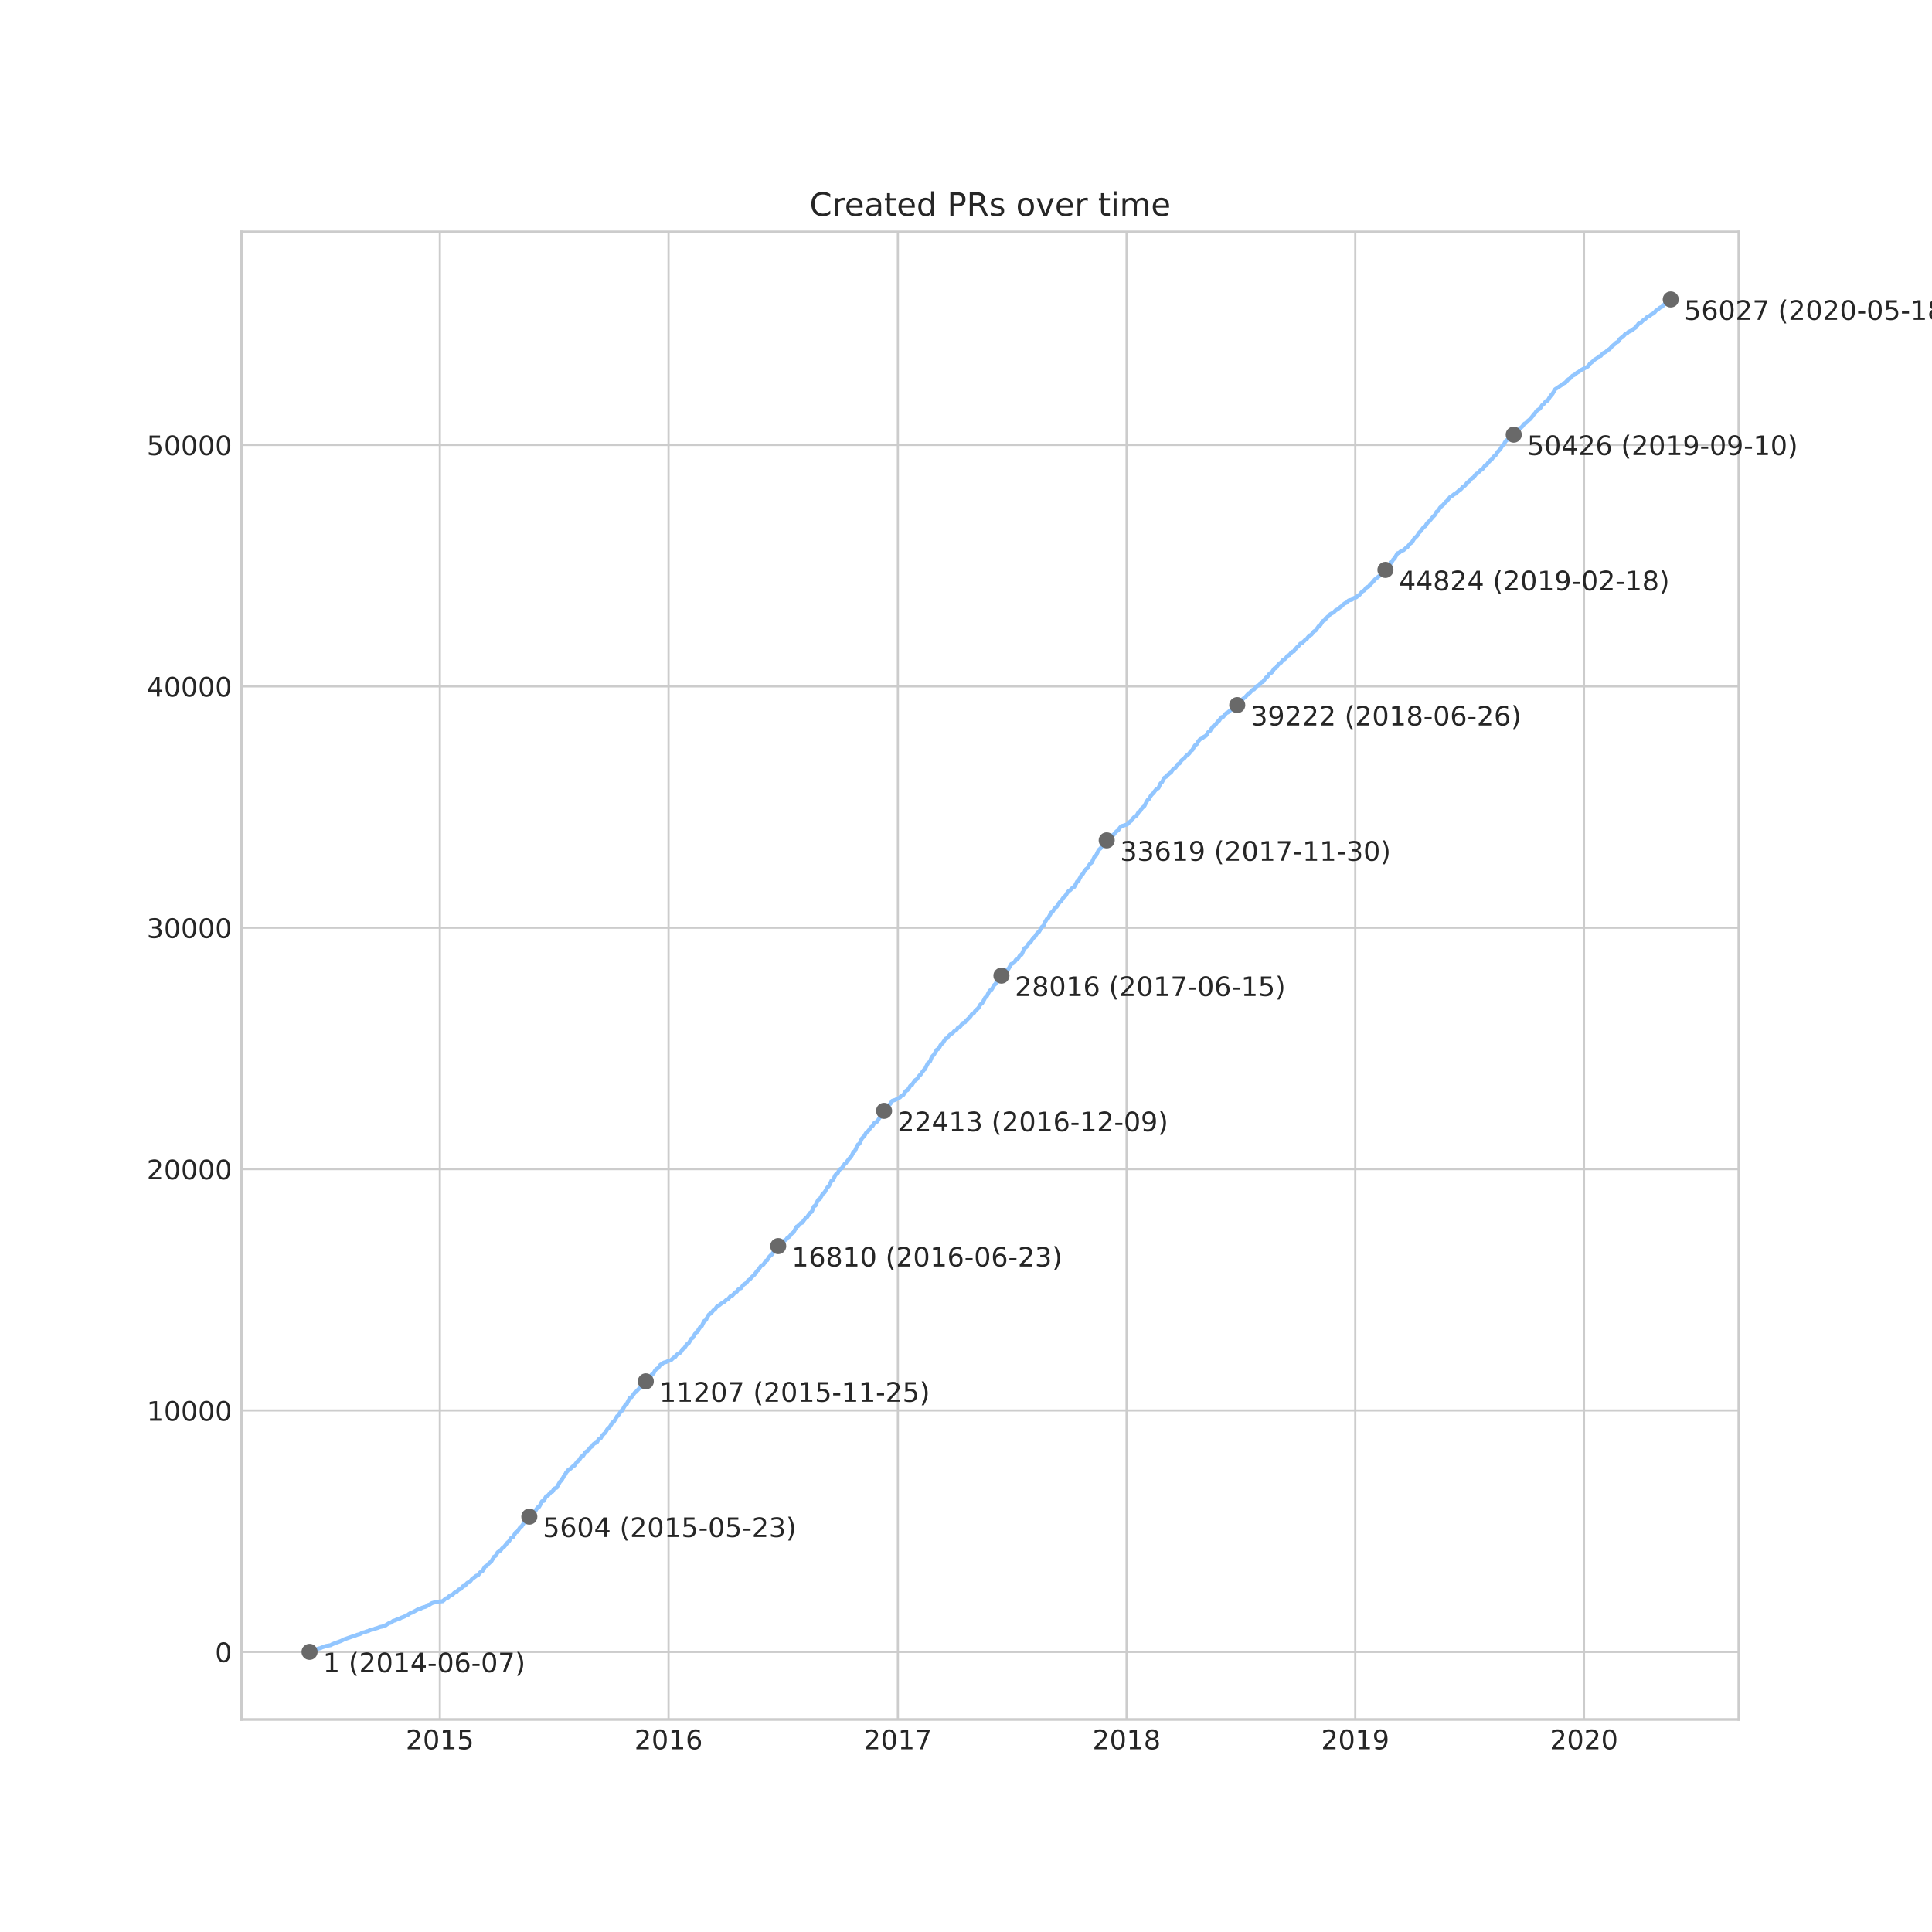 <?xml version="1.0" encoding="utf-8" standalone="no"?>
<!DOCTYPE svg PUBLIC "-//W3C//DTD SVG 1.1//EN"
  "http://www.w3.org/Graphics/SVG/1.1/DTD/svg11.dtd">
<!-- Created with matplotlib (https://matplotlib.org/) -->
<svg height="720pt" version="1.1" viewBox="0 0 720 720" width="720pt" xmlns="http://www.w3.org/2000/svg" xmlns:xlink="http://www.w3.org/1999/xlink">
 <defs>
  <style type="text/css">
*{stroke-linecap:butt;stroke-linejoin:round;}
  </style>
 </defs>
 <g id="figure_1">
  <g id="patch_1">
   <path d="M 0 720 
L 720 720 
L 720 0 
L 0 0 
z
" style="fill:#ffffff;"/>
  </g>
  <g id="axes_1">
   <g id="patch_2">
    <path d="M 90 640.8 
L 648 640.8 
L 648 86.4 
L 90 86.4 
z
" style="fill:#ffffff;"/>
   </g>
   <g id="matplotlib.axis_1">
    <g id="xtick_1">
     <g id="line2d_1">
      <path clip-path="url(#pdc27262a05)" d="M 163.922 640.8 
L 163.922 86.4 
" style="fill:none;stroke:#cccccc;stroke-linecap:round;stroke-width:0.8;"/>
     </g>
     <g id="line2d_2"/>
     <g id="text_1">
      <!-- 2015 -->
      <defs>
       <path d="M 19.188 8.297 
L 53.609 8.297 
L 53.609 0 
L 7.328 0 
L 7.328 8.297 
Q 12.938 14.109 22.625 23.891 
Q 32.328 33.688 34.812 36.531 
Q 39.547 41.844 41.422 45.531 
Q 43.312 49.219 43.312 52.781 
Q 43.312 58.594 39.234 62.25 
Q 35.156 65.922 28.609 65.922 
Q 23.969 65.922 18.812 64.312 
Q 13.672 62.703 7.812 59.422 
L 7.812 69.391 
Q 13.766 71.781 18.938 73 
Q 24.125 74.219 28.422 74.219 
Q 39.75 74.219 46.484 68.547 
Q 53.219 62.891 53.219 53.422 
Q 53.219 48.922 51.531 44.891 
Q 49.859 40.875 45.406 35.406 
Q 44.188 33.984 37.641 27.219 
Q 31.109 20.453 19.188 8.297 
z
" id="DejaVuSans-50"/>
       <path d="M 31.781 66.406 
Q 24.172 66.406 20.328 58.906 
Q 16.5 51.422 16.5 36.375 
Q 16.5 21.391 20.328 13.891 
Q 24.172 6.391 31.781 6.391 
Q 39.453 6.391 43.281 13.891 
Q 47.125 21.391 47.125 36.375 
Q 47.125 51.422 43.281 58.906 
Q 39.453 66.406 31.781 66.406 
z
M 31.781 74.219 
Q 44.047 74.219 50.516 64.516 
Q 56.984 54.828 56.984 36.375 
Q 56.984 17.969 50.516 8.266 
Q 44.047 -1.422 31.781 -1.422 
Q 19.531 -1.422 13.062 8.266 
Q 6.594 17.969 6.594 36.375 
Q 6.594 54.828 13.062 64.516 
Q 19.531 74.219 31.781 74.219 
z
" id="DejaVuSans-48"/>
       <path d="M 12.406 8.297 
L 28.516 8.297 
L 28.516 63.922 
L 10.984 60.406 
L 10.984 69.391 
L 28.422 72.906 
L 38.281 72.906 
L 38.281 8.297 
L 54.391 8.297 
L 54.391 0 
L 12.406 0 
z
" id="DejaVuSans-49"/>
       <path d="M 10.797 72.906 
L 49.516 72.906 
L 49.516 64.594 
L 19.828 64.594 
L 19.828 46.734 
Q 21.969 47.469 24.109 47.828 
Q 26.266 48.188 28.422 48.188 
Q 40.625 48.188 47.75 41.5 
Q 54.891 34.812 54.891 23.391 
Q 54.891 11.625 47.562 5.094 
Q 40.234 -1.422 26.906 -1.422 
Q 22.312 -1.422 17.547 -0.641 
Q 12.797 0.141 7.719 1.703 
L 7.719 11.625 
Q 12.109 9.234 16.797 8.062 
Q 21.484 6.891 26.703 6.891 
Q 35.156 6.891 40.078 11.328 
Q 45.016 15.766 45.016 23.391 
Q 45.016 31 40.078 35.438 
Q 35.156 39.891 26.703 39.891 
Q 22.75 39.891 18.812 39.016 
Q 14.891 38.141 10.797 36.281 
z
" id="DejaVuSans-53"/>
      </defs>
      <g style="fill:#262626;" transform="translate(151.197 651.898)scale(0.1 -0.1)">
       <use xlink:href="#DejaVuSans-50"/>
       <use x="63.623" xlink:href="#DejaVuSans-48"/>
       <use x="127.246" xlink:href="#DejaVuSans-49"/>
       <use x="190.869" xlink:href="#DejaVuSans-53"/>
      </g>
     </g>
    </g>
    <g id="xtick_2">
     <g id="line2d_3">
      <path clip-path="url(#pdc27262a05)" d="M 249.15 640.8 
L 249.15 86.4 
" style="fill:none;stroke:#cccccc;stroke-linecap:round;stroke-width:0.8;"/>
     </g>
     <g id="line2d_4"/>
     <g id="text_2">
      <!-- 2016 -->
      <defs>
       <path d="M 33.016 40.375 
Q 26.375 40.375 22.484 35.828 
Q 18.609 31.297 18.609 23.391 
Q 18.609 15.531 22.484 10.953 
Q 26.375 6.391 33.016 6.391 
Q 39.656 6.391 43.531 10.953 
Q 47.406 15.531 47.406 23.391 
Q 47.406 31.297 43.531 35.828 
Q 39.656 40.375 33.016 40.375 
z
M 52.594 71.297 
L 52.594 62.312 
Q 48.875 64.062 45.094 64.984 
Q 41.312 65.922 37.594 65.922 
Q 27.828 65.922 22.672 59.328 
Q 17.531 52.734 16.797 39.406 
Q 19.672 43.656 24.016 45.922 
Q 28.375 48.188 33.594 48.188 
Q 44.578 48.188 50.953 41.516 
Q 57.328 34.859 57.328 23.391 
Q 57.328 12.156 50.688 5.359 
Q 44.047 -1.422 33.016 -1.422 
Q 20.359 -1.422 13.672 8.266 
Q 6.984 17.969 6.984 36.375 
Q 6.984 53.656 15.188 63.938 
Q 23.391 74.219 37.203 74.219 
Q 40.922 74.219 44.703 73.484 
Q 48.484 72.75 52.594 71.297 
z
" id="DejaVuSans-54"/>
      </defs>
      <g style="fill:#262626;" transform="translate(236.425 651.898)scale(0.1 -0.1)">
       <use xlink:href="#DejaVuSans-50"/>
       <use x="63.623" xlink:href="#DejaVuSans-48"/>
       <use x="127.246" xlink:href="#DejaVuSans-49"/>
       <use x="190.869" xlink:href="#DejaVuSans-54"/>
      </g>
     </g>
    </g>
    <g id="xtick_3">
     <g id="line2d_5">
      <path clip-path="url(#pdc27262a05)" d="M 334.612 640.8 
L 334.612 86.4 
" style="fill:none;stroke:#cccccc;stroke-linecap:round;stroke-width:0.8;"/>
     </g>
     <g id="line2d_6"/>
     <g id="text_3">
      <!-- 2017 -->
      <defs>
       <path d="M 8.203 72.906 
L 55.078 72.906 
L 55.078 68.703 
L 28.609 0 
L 18.312 0 
L 43.219 64.594 
L 8.203 64.594 
z
" id="DejaVuSans-55"/>
      </defs>
      <g style="fill:#262626;" transform="translate(321.887 651.898)scale(0.1 -0.1)">
       <use xlink:href="#DejaVuSans-50"/>
       <use x="63.623" xlink:href="#DejaVuSans-48"/>
       <use x="127.246" xlink:href="#DejaVuSans-49"/>
       <use x="190.869" xlink:href="#DejaVuSans-55"/>
      </g>
     </g>
    </g>
    <g id="xtick_4">
     <g id="line2d_7">
      <path clip-path="url(#pdc27262a05)" d="M 419.84 640.8 
L 419.84 86.4 
" style="fill:none;stroke:#cccccc;stroke-linecap:round;stroke-width:0.8;"/>
     </g>
     <g id="line2d_8"/>
     <g id="text_4">
      <!-- 2018 -->
      <defs>
       <path d="M 31.781 34.625 
Q 24.75 34.625 20.719 30.859 
Q 16.703 27.094 16.703 20.516 
Q 16.703 13.922 20.719 10.156 
Q 24.75 6.391 31.781 6.391 
Q 38.812 6.391 42.859 10.172 
Q 46.922 13.969 46.922 20.516 
Q 46.922 27.094 42.891 30.859 
Q 38.875 34.625 31.781 34.625 
z
M 21.922 38.812 
Q 15.578 40.375 12.031 44.719 
Q 8.5 49.078 8.5 55.328 
Q 8.5 64.062 14.719 69.141 
Q 20.953 74.219 31.781 74.219 
Q 42.672 74.219 48.875 69.141 
Q 55.078 64.062 55.078 55.328 
Q 55.078 49.078 51.531 44.719 
Q 48 40.375 41.703 38.812 
Q 48.828 37.156 52.797 32.312 
Q 56.781 27.484 56.781 20.516 
Q 56.781 9.906 50.312 4.234 
Q 43.844 -1.422 31.781 -1.422 
Q 19.734 -1.422 13.25 4.234 
Q 6.781 9.906 6.781 20.516 
Q 6.781 27.484 10.781 32.312 
Q 14.797 37.156 21.922 38.812 
z
M 18.312 54.391 
Q 18.312 48.734 21.844 45.562 
Q 25.391 42.391 31.781 42.391 
Q 38.141 42.391 41.719 45.562 
Q 45.312 48.734 45.312 54.391 
Q 45.312 60.062 41.719 63.234 
Q 38.141 66.406 31.781 66.406 
Q 25.391 66.406 21.844 63.234 
Q 18.312 60.062 18.312 54.391 
z
" id="DejaVuSans-56"/>
      </defs>
      <g style="fill:#262626;" transform="translate(407.115 651.898)scale(0.1 -0.1)">
       <use xlink:href="#DejaVuSans-50"/>
       <use x="63.623" xlink:href="#DejaVuSans-48"/>
       <use x="127.246" xlink:href="#DejaVuSans-49"/>
       <use x="190.869" xlink:href="#DejaVuSans-56"/>
      </g>
     </g>
    </g>
    <g id="xtick_5">
     <g id="line2d_9">
      <path clip-path="url(#pdc27262a05)" d="M 505.069 640.8 
L 505.069 86.4 
" style="fill:none;stroke:#cccccc;stroke-linecap:round;stroke-width:0.8;"/>
     </g>
     <g id="line2d_10"/>
     <g id="text_5">
      <!-- 2019 -->
      <defs>
       <path d="M 10.984 1.516 
L 10.984 10.5 
Q 14.703 8.734 18.5 7.812 
Q 22.312 6.891 25.984 6.891 
Q 35.75 6.891 40.891 13.453 
Q 46.047 20.016 46.781 33.406 
Q 43.953 29.203 39.594 26.953 
Q 35.25 24.703 29.984 24.703 
Q 19.047 24.703 12.672 31.312 
Q 6.297 37.938 6.297 49.422 
Q 6.297 60.641 12.938 67.422 
Q 19.578 74.219 30.609 74.219 
Q 43.266 74.219 49.922 64.516 
Q 56.594 54.828 56.594 36.375 
Q 56.594 19.141 48.406 8.859 
Q 40.234 -1.422 26.422 -1.422 
Q 22.703 -1.422 18.891 -0.688 
Q 15.094 0.047 10.984 1.516 
z
M 30.609 32.422 
Q 37.25 32.422 41.125 36.953 
Q 45.016 41.5 45.016 49.422 
Q 45.016 57.281 41.125 61.844 
Q 37.25 66.406 30.609 66.406 
Q 23.969 66.406 20.094 61.844 
Q 16.219 57.281 16.219 49.422 
Q 16.219 41.5 20.094 36.953 
Q 23.969 32.422 30.609 32.422 
z
" id="DejaVuSans-57"/>
      </defs>
      <g style="fill:#262626;" transform="translate(492.344 651.898)scale(0.1 -0.1)">
       <use xlink:href="#DejaVuSans-50"/>
       <use x="63.623" xlink:href="#DejaVuSans-48"/>
       <use x="127.246" xlink:href="#DejaVuSans-49"/>
       <use x="190.869" xlink:href="#DejaVuSans-57"/>
      </g>
     </g>
    </g>
    <g id="xtick_6">
     <g id="line2d_11">
      <path clip-path="url(#pdc27262a05)" d="M 590.297 640.8 
L 590.297 86.4 
" style="fill:none;stroke:#cccccc;stroke-linecap:round;stroke-width:0.8;"/>
     </g>
     <g id="line2d_12"/>
     <g id="text_6">
      <!-- 2020 -->
      <g style="fill:#262626;" transform="translate(577.572 651.898)scale(0.1 -0.1)">
       <use xlink:href="#DejaVuSans-50"/>
       <use x="63.623" xlink:href="#DejaVuSans-48"/>
       <use x="127.246" xlink:href="#DejaVuSans-50"/>
       <use x="190.869" xlink:href="#DejaVuSans-48"/>
      </g>
     </g>
    </g>
   </g>
   <g id="matplotlib.axis_2">
    <g id="ytick_1">
     <g id="line2d_13">
      <path clip-path="url(#pdc27262a05)" d="M 90 615.609 
L 648 615.609 
" style="fill:none;stroke:#cccccc;stroke-linecap:round;stroke-width:0.8;"/>
     </g>
     <g id="line2d_14"/>
     <g id="text_7">
      <!-- 0 -->
      <g style="fill:#262626;" transform="translate(80.138 619.408)scale(0.1 -0.1)">
       <use xlink:href="#DejaVuSans-48"/>
      </g>
     </g>
    </g>
    <g id="ytick_2">
     <g id="line2d_15">
      <path clip-path="url(#pdc27262a05)" d="M 90 525.651 
L 648 525.651 
" style="fill:none;stroke:#cccccc;stroke-linecap:round;stroke-width:0.8;"/>
     </g>
     <g id="line2d_16"/>
     <g id="text_8">
      <!-- 10000 -->
      <g style="fill:#262626;" transform="translate(54.688 529.45)scale(0.1 -0.1)">
       <use xlink:href="#DejaVuSans-49"/>
       <use x="63.623" xlink:href="#DejaVuSans-48"/>
       <use x="127.246" xlink:href="#DejaVuSans-48"/>
       <use x="190.869" xlink:href="#DejaVuSans-48"/>
       <use x="254.492" xlink:href="#DejaVuSans-48"/>
      </g>
     </g>
    </g>
    <g id="ytick_3">
     <g id="line2d_17">
      <path clip-path="url(#pdc27262a05)" d="M 90 435.693 
L 648 435.693 
" style="fill:none;stroke:#cccccc;stroke-linecap:round;stroke-width:0.8;"/>
     </g>
     <g id="line2d_18"/>
     <g id="text_9">
      <!-- 20000 -->
      <g style="fill:#262626;" transform="translate(54.688 439.492)scale(0.1 -0.1)">
       <use xlink:href="#DejaVuSans-50"/>
       <use x="63.623" xlink:href="#DejaVuSans-48"/>
       <use x="127.246" xlink:href="#DejaVuSans-48"/>
       <use x="190.869" xlink:href="#DejaVuSans-48"/>
       <use x="254.492" xlink:href="#DejaVuSans-48"/>
      </g>
     </g>
    </g>
    <g id="ytick_4">
     <g id="line2d_19">
      <path clip-path="url(#pdc27262a05)" d="M 90 345.734 
L 648 345.734 
" style="fill:none;stroke:#cccccc;stroke-linecap:round;stroke-width:0.8;"/>
     </g>
     <g id="line2d_20"/>
     <g id="text_10">
      <!-- 30000 -->
      <defs>
       <path d="M 40.578 39.312 
Q 47.656 37.797 51.625 33 
Q 55.609 28.219 55.609 21.188 
Q 55.609 10.406 48.188 4.484 
Q 40.766 -1.422 27.094 -1.422 
Q 22.516 -1.422 17.656 -0.516 
Q 12.797 0.391 7.625 2.203 
L 7.625 11.719 
Q 11.719 9.328 16.594 8.109 
Q 21.484 6.891 26.812 6.891 
Q 36.078 6.891 40.938 10.547 
Q 45.797 14.203 45.797 21.188 
Q 45.797 27.641 41.281 31.266 
Q 36.766 34.906 28.719 34.906 
L 20.219 34.906 
L 20.219 43.016 
L 29.109 43.016 
Q 36.375 43.016 40.234 45.922 
Q 44.094 48.828 44.094 54.297 
Q 44.094 59.906 40.109 62.906 
Q 36.141 65.922 28.719 65.922 
Q 24.656 65.922 20.016 65.031 
Q 15.375 64.156 9.812 62.312 
L 9.812 71.094 
Q 15.438 72.656 20.344 73.438 
Q 25.25 74.219 29.594 74.219 
Q 40.828 74.219 47.359 69.109 
Q 53.906 64.016 53.906 55.328 
Q 53.906 49.266 50.438 45.094 
Q 46.969 40.922 40.578 39.312 
z
" id="DejaVuSans-51"/>
      </defs>
      <g style="fill:#262626;" transform="translate(54.688 349.534)scale(0.1 -0.1)">
       <use xlink:href="#DejaVuSans-51"/>
       <use x="63.623" xlink:href="#DejaVuSans-48"/>
       <use x="127.246" xlink:href="#DejaVuSans-48"/>
       <use x="190.869" xlink:href="#DejaVuSans-48"/>
       <use x="254.492" xlink:href="#DejaVuSans-48"/>
      </g>
     </g>
    </g>
    <g id="ytick_5">
     <g id="line2d_21">
      <path clip-path="url(#pdc27262a05)" d="M 90 255.776 
L 648 255.776 
" style="fill:none;stroke:#cccccc;stroke-linecap:round;stroke-width:0.8;"/>
     </g>
     <g id="line2d_22"/>
     <g id="text_11">
      <!-- 40000 -->
      <defs>
       <path d="M 37.797 64.312 
L 12.891 25.391 
L 37.797 25.391 
z
M 35.203 72.906 
L 47.609 72.906 
L 47.609 25.391 
L 58.016 25.391 
L 58.016 17.188 
L 47.609 17.188 
L 47.609 0 
L 37.797 0 
L 37.797 17.188 
L 4.891 17.188 
L 4.891 26.703 
z
" id="DejaVuSans-52"/>
      </defs>
      <g style="fill:#262626;" transform="translate(54.688 259.575)scale(0.1 -0.1)">
       <use xlink:href="#DejaVuSans-52"/>
       <use x="63.623" xlink:href="#DejaVuSans-48"/>
       <use x="127.246" xlink:href="#DejaVuSans-48"/>
       <use x="190.869" xlink:href="#DejaVuSans-48"/>
       <use x="254.492" xlink:href="#DejaVuSans-48"/>
      </g>
     </g>
    </g>
    <g id="ytick_6">
     <g id="line2d_23">
      <path clip-path="url(#pdc27262a05)" d="M 90 165.818 
L 648 165.818 
" style="fill:none;stroke:#cccccc;stroke-linecap:round;stroke-width:0.8;"/>
     </g>
     <g id="line2d_24"/>
     <g id="text_12">
      <!-- 50000 -->
      <g style="fill:#262626;" transform="translate(54.688 169.617)scale(0.1 -0.1)">
       <use xlink:href="#DejaVuSans-53"/>
       <use x="63.623" xlink:href="#DejaVuSans-48"/>
       <use x="127.246" xlink:href="#DejaVuSans-48"/>
       <use x="190.869" xlink:href="#DejaVuSans-48"/>
       <use x="254.492" xlink:href="#DejaVuSans-48"/>
      </g>
     </g>
    </g>
   </g>
   <g id="line2d_25">
    <path clip-path="url(#pdc27262a05)" d="M 115.364 615.6 
L 116.343 615.24 
L 116.541 615.141 
L 116.727 615.024 
L 116.803 614.943 
L 117.505 614.79 
L 117.63 614.754 
L 118.369 614.476 
L 118.83 614.332 
L 119.487 614.197 
L 119.814 613.99 
L 120.255 613.855 
L 120.323 613.81 
L 120.95 613.657 
L 121.007 613.621 
L 121.177 613.504 
L 121.285 613.45 
L 123.248 613.108 
L 123.35 613.054 
L 123.582 612.901 
L 123.701 612.82 
L 124.518 612.478 
L 124.697 612.397 
L 125.124 612.272 
L 125.225 612.2 
L 125.65 612.065 
L 127.053 611.552 
L 127.229 611.471 
L 127.706 611.228 
L 127.791 611.183 
L 128.142 610.985 
L 128.324 610.922 
L 131.902 609.672 
L 132.385 609.555 
L 132.45 609.501 
L 132.84 609.366 
L 133.073 609.249 
L 133.513 609.141 
L 134.021 609.024 
L 134.086 608.97 
L 134.452 608.835 
L 135.037 608.421 
L 135.877 608.295 
L 136.648 607.963 
L 137.306 607.846 
L 137.525 607.684 
L 137.626 607.63 
L 137.985 607.486 
L 138.046 607.441 
L 139.156 607.225 
L 139.815 606.946 
L 141.025 606.586 
L 141.099 606.523 
L 141.478 606.388 
L 141.661 606.316 
L 142.631 606.136 
L 142.972 605.885 
L 143.796 605.696 
L 143.907 605.57 
L 144.995 604.877 
L 145.586 604.742 
L 145.706 604.607 
L 145.805 604.58 
L 146.085 604.427 
L 146.281 604.283 
L 146.374 604.148 
L 146.581 604.031 
L 147.133 603.905 
L 148.046 603.474 
L 148.729 603.357 
L 148.842 603.258 
L 149.125 603.123 
L 149.504 602.88 
L 149.962 602.736 
L 149.979 602.718 
L 150.396 602.583 
L 150.44 602.538 
L 150.829 602.385 
L 151.343 601.998 
L 151.991 601.881 
L 152.09 601.755 
L 152.242 601.629 
L 152.351 601.522 
L 152.656 601.36 
L 152.953 601.153 
L 153.104 601.108 
L 153.624 600.946 
L 154.961 600.226 
L 155.507 599.902 
L 155.556 599.848 
L 155.998 599.686 
L 156.082 599.65 
L 156.857 599.47 
L 156.984 599.354 
L 157.203 599.21 
L 157.344 599.156 
L 157.822 599.012 
L 157.897 598.967 
L 158.557 598.814 
L 158.575 598.778 
L 158.812 598.652 
L 158.923 598.625 
L 159.191 598.463 
L 159.307 598.283 
L 159.478 598.166 
L 159.546 598.13 
L 160.14 597.995 
L 160.254 597.887 
L 160.421 597.761 
L 160.47 597.743 
L 160.713 597.617 
L 160.904 597.455 
L 161.039 597.419 
L 162.466 597.015 
L 163.676 596.889 
L 163.786 596.853 
L 165.03 596.727 
L 165.156 596.529 
L 165.396 596.394 
L 166.037 595.719 
L 166.955 595.431 
L 167.019 595.359 
L 167.172 595.233 
L 167.269 594.982 
L 167.411 594.856 
L 167.539 594.748 
L 167.665 594.604 
L 167.708 594.568 
L 168.407 594.415 
L 168.596 594.289 
L 168.721 594.172 
L 169.01 593.938 
L 169.334 593.56 
L 170.154 593.263 
L 170.284 593.11 
L 170.474 592.841 
L 170.692 592.67 
L 170.745 592.589 
L 170.92 592.463 
L 170.951 592.373 
L 171.61 592.229 
L 171.712 592.139 
L 171.826 592.004 
L 171.965 591.833 
L 172.089 591.707 
L 172.234 591.518 
L 172.34 591.338 
L 172.39 591.266 
L 172.567 591.14 
L 172.622 591.095 
L 173.266 590.951 
L 173.446 590.781 
L 173.748 590.313 
L 173.842 590.241 
L 173.955 590.097 
L 174.215 589.836 
L 175.005 589.62 
L 176.058 588.262 
L 176.485 588.091 
L 176.664 587.857 
L 176.942 587.731 
L 177.009 587.65 
L 177.192 587.524 
L 177.304 587.398 
L 177.474 587.254 
L 177.514 587.218 
L 178.129 587.074 
L 178.262 586.948 
L 178.619 586.418 
L 178.692 586.193 
L 178.866 586.067 
L 179.037 585.923 
L 179.291 585.698 
L 179.759 585.536 
L 180.083 584.951 
L 180.203 584.816 
L 180.315 584.537 
L 180.424 584.402 
L 180.563 584.124 
L 180.673 583.971 
L 180.844 583.755 
L 181.401 583.557 
L 181.776 583.08 
L 181.894 582.936 
L 181.966 582.855 
L 182.13 582.72 
L 182.629 582.243 
L 183.018 582.01 
L 183.139 581.803 
L 183.565 581.065 
L 183.68 580.975 
L 183.747 580.795 
L 183.863 580.588 
L 184.012 580.201 
L 184.125 580.165 
L 184.721 579.779 
L 184.841 579.68 
L 184.924 579.473 
L 185.474 578.474 
L 186.385 577.925 
L 186.601 577.683 
L 186.756 577.53 
L 186.877 577.341 
L 187.212 576.936 
L 187.692 576.567 
L 187.922 576.387 
L 189.162 574.813 
L 189.595 574.534 
L 190.28 573.419 
L 190.383 573.23 
L 190.531 573.095 
L 190.64 572.996 
L 191.15 572.879 
L 191.263 572.573 
L 191.438 572.339 
L 191.563 572.096 
L 191.696 571.952 
L 191.808 571.745 
L 191.909 571.574 
L 192.015 571.359 
L 192.119 571.233 
L 192.182 571.062 
L 192.281 571.017 
L 192.8 570.864 
L 193.06 570.387 
L 193.191 570.153 
L 193.34 569.955 
L 193.687 569.46 
L 193.761 569.334 
L 193.852 569.146 
L 194.084 569.02 
L 194.194 568.939 
L 194.442 568.804 
L 194.573 568.516 
L 194.73 568.327 
L 194.922 568.057 
L 194.999 567.886 
L 195.476 567.139 
L 196.014 566.978 
L 196.655 565.808 
L 196.838 565.592 
L 197.463 565.097 
L 197.696 564.963 
L 197.814 564.9 
L 197.964 564.765 
L 198.235 564.342 
L 198.321 564.243 
L 198.423 564.099 
L 198.479 563.856 
L 198.611 563.667 
L 198.707 563.523 
L 198.873 563.451 
L 199.357 563.316 
L 199.553 563.055 
L 199.647 562.884 
L 199.763 562.687 
L 199.849 562.489 
L 199.956 562.318 
L 200.088 562.174 
L 200.25 561.94 
L 200.36 561.751 
L 200.412 561.724 
L 200.893 561.571 
L 201.274 560.905 
L 201.383 560.672 
L 201.496 560.33 
L 201.588 560.105 
L 201.715 559.943 
L 201.83 559.781 
L 201.991 559.466 
L 202.654 559.349 
L 202.747 559.142 
L 202.834 559.016 
L 202.955 558.665 
L 203.098 558.539 
L 203.215 558.198 
L 203.329 558.036 
L 203.448 557.811 
L 203.561 557.667 
L 203.674 557.487 
L 203.946 557.451 
L 204.258 557.325 
L 204.335 557.172 
L 204.48 557.028 
L 204.68 556.749 
L 204.832 556.605 
L 204.952 556.479 
L 205.268 556.084 
L 205.36 556.039 
L 205.888 555.886 
L 205.987 555.67 
L 206.135 555.454 
L 206.4 554.95 
L 206.667 554.716 
L 207.467 554.419 
L 207.6 554.132 
L 208.738 552.125 
L 209.19 551.766 
L 209.347 551.541 
L 209.423 551.406 
L 209.532 551.154 
L 209.683 550.902 
L 209.78 550.758 
L 209.888 550.632 
L 210.206 549.948 
L 210.377 549.832 
L 210.476 549.562 
L 210.698 549.436 
L 210.835 549.121 
L 210.962 548.788 
L 211.547 548.167 
L 211.846 547.718 
L 212.679 547.304 
L 212.815 547.124 
L 212.981 546.989 
L 213.154 546.782 
L 213.689 546.296 
L 214.105 546.161 
L 214.269 545.918 
L 214.358 545.765 
L 214.478 545.577 
L 215.212 544.578 
L 215.699 544.344 
L 215.854 544.056 
L 215.951 543.921 
L 216.664 542.824 
L 216.886 542.707 
L 217.291 542.581 
L 217.791 541.789 
L 217.917 541.51 
L 218.088 541.339 
L 218.514 540.926 
L 218.923 540.791 
L 219.049 540.575 
L 219.208 540.395 
L 220.168 539.252 
L 220.523 539.127 
L 221.173 538.2 
L 221.381 538.047 
L 221.603 537.885 
L 222.378 537.588 
L 222.582 537.291 
L 222.717 536.986 
L 222.806 536.86 
L 222.9 536.725 
L 223.021 536.455 
L 223.192 536.311 
L 223.566 536.176 
L 223.837 536.05 
L 224.407 535.06 
L 224.562 534.898 
L 224.704 534.719 
L 225.157 534.242 
L 225.402 534.107 
L 225.675 533.666 
L 225.912 533.369 
L 226.131 532.973 
L 226.21 532.802 
L 226.685 532.182 
L 227.09 532.002 
L 227.546 531.282 
L 227.639 531.12 
L 227.711 530.976 
L 227.839 530.841 
L 228.18 530.095 
L 228.741 529.933 
L 228.885 529.627 
L 228.991 529.465 
L 229.98 527.765 
L 230.33 527.603 
L 230.504 527.243 
L 230.641 527.108 
L 231.519 525.759 
L 232.004 525.624 
L 232.06 525.48 
L 232.176 525.165 
L 232.327 524.832 
L 232.455 524.562 
L 232.801 523.978 
L 232.98 523.789 
L 233.134 523.366 
L 233.639 523.168 
L 233.892 522.511 
L 234.084 522.214 
L 234.246 521.819 
L 234.374 521.684 
L 234.525 521.261 
L 234.664 520.955 
L 234.747 520.847 
L 235.318 520.712 
L 236.571 518.976 
L 237.014 518.724 
L 237.229 518.454 
L 237.43 518.256 
L 237.55 518.112 
L 238.289 517.348 
L 238.555 517.222 
L 238.831 516.88 
L 238.956 516.655 
L 239.284 516.25 
L 239.39 515.998 
L 239.548 515.845 
L 239.611 515.674 
L 240.225 515.467 
L 240.335 515.225 
L 240.632 514.865 
L 240.748 514.694 
L 241.118 514.298 
L 241.237 514.19 
L 241.869 513.812 
L 242.722 512.463 
L 242.834 512.31 
L 242.944 512.238 
L 243.526 511.896 
L 243.848 511.239 
L 243.971 511.042 
L 244.194 510.646 
L 244.687 510.133 
L 245.126 509.944 
L 245.508 509.458 
L 245.611 509.332 
L 245.746 509.197 
L 245.828 509.017 
L 245.966 508.775 
L 246.267 508.505 
L 246.714 508.37 
L 246.82 508.244 
L 247.006 508.064 
L 247.161 507.92 
L 247.601 507.74 
L 248.32 507.587 
L 248.436 507.479 
L 249.274 507.11 
L 249.996 506.966 
L 250.407 506.562 
L 250.544 506.427 
L 250.695 506.319 
L 250.784 506.184 
L 250.931 506.058 
L 251.158 505.869 
L 251.669 505.662 
L 251.839 505.401 
L 251.913 505.239 
L 252.02 505.077 
L 252.185 504.933 
L 252.303 504.807 
L 252.841 504.421 
L 253.257 504.286 
L 253.541 504.079 
L 253.67 503.917 
L 253.783 503.791 
L 253.963 503.548 
L 254.212 503.107 
L 254.288 502.873 
L 254.359 502.756 
L 254.922 502.567 
L 255.588 501.569 
L 255.662 501.434 
L 255.917 501.038 
L 255.992 500.966 
L 256.496 500.795 
L 256.778 500.364 
L 257.482 499.167 
L 257.612 498.906 
L 258.204 498.555 
L 258.426 498.115 
L 258.5 497.962 
L 258.663 497.773 
L 258.761 497.512 
L 258.882 497.305 
L 259.049 497.071 
L 259.253 496.585 
L 259.749 496.459 
L 259.866 496.261 
L 260.033 496.117 
L 260.381 495.362 
L 260.548 495.227 
L 260.842 494.705 
L 261.47 494.246 
L 261.647 493.94 
L 261.725 493.761 
L 261.856 493.482 
L 261.947 493.284 
L 262.065 493.032 
L 262.219 492.744 
L 262.377 492.537 
L 262.469 492.348 
L 262.493 492.249 
L 262.844 492.114 
L 263.131 491.871 
L 263.354 491.314 
L 263.42 491.17 
L 263.537 491.062 
L 263.754 490.684 
L 263.841 490.513 
L 263.99 490.207 
L 264.066 490.036 
L 264.373 489.757 
L 264.683 489.631 
L 265.128 489.146 
L 265.346 488.975 
L 265.893 488.264 
L 266.368 488.066 
L 267.11 487.014 
L 267.23 486.87 
L 267.347 486.735 
L 267.538 486.645 
L 268.027 486.447 
L 268.189 486.294 
L 268.468 486.087 
L 268.702 485.898 
L 269.282 485.448 
L 269.691 485.322 
L 269.828 485.269 
L 269.952 485.071 
L 270.06 485.044 
L 270.402 484.693 
L 270.481 484.657 
L 270.593 484.522 
L 270.738 484.378 
L 271.267 484.207 
L 271.78 483.613 
L 271.874 483.46 
L 272.032 483.298 
L 272.211 483.065 
L 272.494 482.921 
L 272.945 482.795 
L 274.041 481.562 
L 274.578 481.382 
L 274.797 481.049 
L 275.064 480.6 
L 275.204 480.501 
L 275.723 480.177 
L 276.187 480.042 
L 276.454 479.619 
L 276.702 479.259 
L 276.854 479.061 
L 277.127 478.747 
L 278.052 478.162 
L 278.186 478 
L 278.302 477.856 
L 278.471 477.622 
L 278.553 477.469 
L 278.704 477.325 
L 278.897 477.082 
L 279.405 476.857 
L 279.569 476.66 
L 279.723 476.48 
L 280.167 475.913 
L 281.231 474.986 
L 281.364 474.689 
L 281.815 474.15 
L 281.928 473.907 
L 282.054 473.709 
L 282.149 473.628 
L 282.281 473.502 
L 282.395 473.448 
L 282.647 473.322 
L 282.791 473.025 
L 282.908 472.845 
L 283.018 472.575 
L 283.223 472.333 
L 283.331 472.153 
L 283.448 472.018 
L 283.729 471.604 
L 284.297 471.451 
L 284.352 471.334 
L 284.556 471.217 
L 284.641 471.037 
L 285.252 470.138 
L 285.331 469.94 
L 285.436 469.832 
L 285.888 469.679 
L 286.091 469.346 
L 286.54 468.509 
L 286.647 468.401 
L 287.235 467.781 
L 287.577 467.628 
L 287.959 467.052 
L 288.089 466.863 
L 288.395 466.215 
L 289.479 465.469 
L 289.633 465.082 
L 289.758 464.794 
L 289.944 464.542 
L 290.227 464.065 
L 290.342 463.957 
L 290.857 463.777 
L 290.968 463.643 
L 291.114 463.499 
L 291.411 463.085 
L 291.561 462.923 
L 291.881 462.59 
L 291.981 462.482 
L 292.45 462.338 
L 293.013 461.915 
L 293.173 461.681 
L 293.378 461.385 
L 293.671 461.142 
L 294.094 460.962 
L 294.566 460.368 
L 294.666 460.215 
L 294.864 459.918 
L 295.073 459.738 
L 295.196 459.567 
L 295.334 459.522 
L 295.714 459.307 
L 295.827 459.037 
L 296.919 457.103 
L 297.415 456.95 
L 297.506 456.698 
L 297.747 456.581 
L 298.218 456.059 
L 298.41 455.888 
L 298.447 455.798 
L 299.011 455.645 
L 299.194 455.375 
L 299.318 455.195 
L 299.513 454.872 
L 300.233 453.945 
L 300.743 453.639 
L 300.868 453.522 
L 300.978 453.315 
L 301.092 453.117 
L 301.913 451.975 
L 302.298 451.777 
L 302.469 451.543 
L 302.611 451.354 
L 303.009 450.401 
L 303.13 449.996 
L 303.242 449.798 
L 303.426 449.474 
L 303.9 449.303 
L 304.055 448.871 
L 304.216 448.512 
L 304.304 448.314 
L 304.442 448.152 
L 304.508 447.927 
L 304.954 447.081 
L 305.026 447.018 
L 305.519 446.874 
L 305.629 446.712 
L 305.813 446.29 
L 305.882 446.092 
L 305.974 445.966 
L 306.095 445.822 
L 306.219 445.57 
L 306.312 445.372 
L 306.856 444.652 
L 307.151 444.517 
L 307.251 444.4 
L 307.381 444.275 
L 307.505 443.951 
L 308.447 442.376 
L 308.796 442.188 
L 308.961 441.873 
L 309.074 441.729 
L 309.447 440.883 
L 309.522 440.748 
L 309.651 440.46 
L 309.754 440.316 
L 309.884 439.921 
L 310.077 439.867 
L 310.469 439.669 
L 310.623 439.408 
L 311.005 438.562 
L 311.122 438.301 
L 311.251 438.031 
L 311.463 437.744 
L 311.693 437.537 
L 312.112 437.294 
L 312.236 437.114 
L 312.338 436.934 
L 312.437 436.61 
L 312.574 436.421 
L 312.724 436.169 
L 313.018 435.747 
L 313.48 435.486 
L 313.753 435.36 
L 314.043 434.838 
L 314.334 434.46 
L 314.448 434.325 
L 314.624 434.037 
L 314.718 433.83 
L 314.859 433.597 
L 315.332 433.39 
L 315.472 433.084 
L 315.603 432.904 
L 316.668 431.545 
L 316.97 431.411 
L 317.272 430.844 
L 317.424 430.61 
L 317.639 430.187 
L 317.738 429.989 
L 317.917 429.62 
L 318.003 429.44 
L 318.122 429.261 
L 318.334 429.126 
L 318.617 428.973 
L 318.675 428.802 
L 318.783 428.505 
L 318.891 428.37 
L 318.982 428.154 
L 319.129 427.74 
L 319.346 427.335 
L 319.459 427.021 
L 319.601 426.841 
L 319.748 426.535 
L 320.054 426.409 
L 320.291 426.211 
L 320.403 426.004 
L 320.574 425.698 
L 320.683 425.446 
L 320.798 425.194 
L 320.928 424.862 
L 321.072 424.574 
L 321.254 424.214 
L 322.086 423.377 
L 322.367 422.963 
L 322.414 422.811 
L 322.522 422.586 
L 322.848 422.091 
L 322.982 421.911 
L 323.094 421.857 
L 323.607 421.461 
L 323.713 421.281 
L 323.832 421.146 
L 324.296 420.472 
L 324.393 420.31 
L 324.464 420.166 
L 324.887 419.833 
L 325.14 419.707 
L 325.253 419.509 
L 325.372 419.32 
L 325.774 418.555 
L 326.107 418.34 
L 326.249 418.241 
L 326.778 418.088 
L 327.199 417.539 
L 327.283 417.359 
L 327.454 417.062 
L 327.874 416.378 
L 328.384 416.145 
L 328.568 415.758 
L 328.744 415.542 
L 328.905 415.236 
L 328.976 415.038 
L 329.515 413.923 
L 329.967 413.734 
L 330.145 413.41 
L 330.451 412.771 
L 330.642 412.537 
L 330.904 412.177 
L 331.088 411.908 
L 331.262 411.791 
L 331.719 411.494 
L 332.154 410.846 
L 332.537 410.243 
L 333.677 409.893 
L 335.474 408.912 
L 335.575 408.705 
L 335.736 408.57 
L 335.744 408.543 
L 335.986 408.426 
L 336.141 408.273 
L 336.637 408.066 
L 336.797 407.814 
L 336.885 407.662 
L 337.019 407.428 
L 337.173 407.149 
L 337.506 406.672 
L 337.631 406.537 
L 337.824 406.429 
L 338.258 406.222 
L 338.697 405.566 
L 338.807 405.386 
L 338.92 405.242 
L 338.999 405.08 
L 339.204 404.702 
L 339.595 404.432 
L 339.9 404.288 
L 340.023 404.027 
L 340.215 403.748 
L 341.093 402.516 
L 341.548 402.318 
L 342.785 400.627 
L 343.092 400.483 
L 343.274 400.177 
L 343.408 400.033 
L 343.614 399.646 
L 344.462 398.549 
L 344.779 398.414 
L 344.909 398.018 
L 344.982 397.874 
L 345.136 397.514 
L 345.3 397.199 
L 345.412 397.01 
L 345.534 396.732 
L 345.708 396.408 
L 345.815 396.192 
L 345.916 396.093 
L 346.152 395.94 
L 346.278 395.85 
L 346.468 395.697 
L 346.591 395.598 
L 347.236 393.925 
L 347.364 393.781 
L 347.775 393.322 
L 347.975 393.178 
L 349.137 391.19 
L 349.759 390.884 
L 349.918 390.632 
L 350.241 390.048 
L 350.513 389.445 
L 351.037 388.968 
L 351.31 388.797 
L 351.398 388.653 
L 351.532 388.392 
L 351.642 388.204 
L 351.796 388.006 
L 352.048 387.601 
L 352.283 387.241 
L 352.403 387.07 
L 352.98 386.899 
L 353.121 386.692 
L 353.53 386.099 
L 353.732 385.919 
L 354.05 385.577 
L 354.808 385.127 
L 354.988 384.983 
L 355.15 384.821 
L 355.294 384.668 
L 355.494 384.416 
L 355.61 384.272 
L 355.916 384.146 
L 356.294 383.994 
L 356.4 383.823 
L 356.542 383.652 
L 356.738 383.409 
L 356.908 383.121 
L 357.014 382.977 
L 357.146 382.896 
L 357.528 382.707 
L 357.934 382.446 
L 358.063 382.311 
L 358.182 382.068 
L 358.303 381.951 
L 358.809 381.268 
L 359.677 380.944 
L 359.84 380.629 
L 360.183 380.269 
L 361.692 378.794 
L 361.97 378.299 
L 362.081 378.074 
L 362.346 377.858 
L 362.813 377.696 
L 362.929 377.544 
L 363.094 377.319 
L 363.385 376.806 
L 364.134 376.077 
L 364.355 375.951 
L 364.505 375.726 
L 364.647 375.573 
L 364.824 375.331 
L 364.944 375.142 
L 365.055 374.881 
L 365.382 374.332 
L 365.571 374.179 
L 365.956 373.972 
L 366.519 373.019 
L 366.571 372.875 
L 366.679 372.695 
L 366.818 372.443 
L 367.156 371.75 
L 367.67 371.435 
L 367.802 371.139 
L 367.937 370.95 
L 368.299 370.167 
L 368.363 370.023 
L 368.897 369.141 
L 369.353 368.926 
L 369.45 368.881 
L 369.585 368.737 
L 370.551 367.027 
L 370.889 366.812 
L 371.004 366.641 
L 371.152 366.416 
L 371.297 366.047 
L 371.919 365.309 
L 372.042 365.147 
L 372.47 364.985 
L 372.629 364.751 
L 372.784 364.446 
L 372.931 364.068 
L 373.668 362.943 
L 374.365 362.601 
L 374.532 362.368 
L 374.694 362.224 
L 374.922 361.882 
L 375.235 361.378 
L 375.296 361.27 
L 375.792 361.135 
L 376.885 359.219 
L 377.42 359.075 
L 377.721 358.778 
L 378.145 358.418 
L 378.374 358.068 
L 378.5 357.789 
L 378.957 357.618 
L 379.114 357.492 
L 379.298 357.222 
L 379.583 356.961 
L 379.762 356.619 
L 380.026 356.16 
L 380.11 356.017 
L 380.271 355.891 
L 380.704 355.747 
L 380.827 355.531 
L 381.333 354.37 
L 381.497 353.992 
L 381.653 353.669 
L 381.736 353.498 
L 381.861 353.336 
L 382.377 353.057 
L 382.482 352.904 
L 382.682 352.778 
L 382.94 352.391 
L 383.082 352.058 
L 383.156 351.923 
L 383.324 351.726 
L 383.507 351.465 
L 383.947 351.321 
L 384.145 350.979 
L 384.254 350.844 
L 384.507 350.403 
L 385.217 349.405 
L 385.576 349.261 
L 385.704 349.054 
L 386.209 348.271 
L 386.323 348.037 
L 386.478 347.893 
L 386.756 347.506 
L 387.161 347.318 
L 387.503 346.76 
L 387.662 346.454 
L 387.797 346.157 
L 388.363 345.329 
L 388.819 345.087 
L 388.925 344.916 
L 389.006 344.763 
L 389.133 344.403 
L 389.356 343.872 
L 389.427 343.701 
L 390.148 342.451 
L 390.517 342.289 
L 390.629 342.172 
L 390.735 341.983 
L 391.764 340.058 
L 392.147 339.914 
L 392.348 339.662 
L 392.488 339.41 
L 392.646 339.149 
L 392.763 338.987 
L 393.004 338.601 
L 393.454 338.106 
L 393.769 337.971 
L 393.875 337.782 
L 394.019 337.611 
L 394.268 337.143 
L 394.425 336.855 
L 394.582 336.684 
L 394.73 336.505 
L 394.785 336.343 
L 394.992 336.136 
L 395.358 335.974 
L 395.476 335.785 
L 396.207 334.633 
L 396.752 334.022 
L 397.039 333.896 
L 397.233 333.545 
L 397.365 333.374 
L 397.479 333.167 
L 397.629 332.861 
L 398.312 331.98 
L 398.736 331.827 
L 399.826 330.729 
L 400.358 330.531 
L 400.471 330.279 
L 400.6 330.109 
L 401.021 329.29 
L 401.415 328.507 
L 401.884 328.363 
L 402.144 327.833 
L 402.182 327.671 
L 402.579 326.969 
L 402.697 326.753 
L 402.8 326.519 
L 402.9 326.348 
L 403.017 326.141 
L 403.613 325.638 
L 403.706 325.404 
L 403.814 325.242 
L 404.088 324.72 
L 404.285 324.603 
L 404.396 324.414 
L 404.718 323.901 
L 405.316 323.515 
L 405.42 323.272 
L 405.555 323.029 
L 405.69 322.777 
L 405.995 322.246 
L 406.274 321.859 
L 406.855 321.464 
L 407.874 319.305 
L 407.978 319.143 
L 408.487 318.774 
L 408.6 318.603 
L 408.76 318.216 
L 408.944 317.793 
L 409.034 317.604 
L 409.157 317.361 
L 409.362 316.975 
L 409.733 316.471 
L 410.139 316.192 
L 410.258 315.985 
L 410.42 315.751 
L 410.63 315.445 
L 410.852 315.059 
L 410.908 314.987 
L 411.059 314.861 
L 411.292 314.636 
L 411.743 314.456 
L 412.964 312.513 
L 413.394 312.342 
L 413.524 312.126 
L 413.65 311.964 
L 414.15 311.568 
L 414.436 311.334 
L 415.009 311.127 
L 415.145 310.929 
L 415.247 310.75 
L 415.381 310.606 
L 415.499 310.462 
L 415.779 310.165 
L 415.948 309.967 
L 416.067 309.832 
L 416.695 309.445 
L 416.867 309.175 
L 417.187 308.68 
L 417.694 308.06 
L 417.828 307.907 
L 417.917 307.871 
L 418.588 307.7 
L 418.684 307.673 
L 419.936 307.286 
L 420.208 307.115 
L 420.313 306.98 
L 420.508 306.791 
L 421.353 306.018 
L 421.605 305.883 
L 422.043 305.388 
L 422.234 305.001 
L 422.541 304.605 
L 423.298 304.147 
L 423.701 303.742 
L 423.842 303.481 
L 424.131 302.932 
L 424.235 302.779 
L 424.329 302.563 
L 424.863 302.311 
L 424.995 302.15 
L 425.1 301.943 
L 425.233 301.673 
L 425.415 301.43 
L 425.667 301.079 
L 426.336 300.512 
L 426.472 300.386 
L 426.57 300.224 
L 426.638 300.062 
L 426.812 299.721 
L 427.024 299.316 
L 427.132 299.082 
L 427.738 298.047 
L 428.128 297.859 
L 428.863 296.59 
L 428.937 296.473 
L 429.054 296.356 
L 429.205 296.104 
L 429.44 295.933 
L 429.545 295.78 
L 429.776 295.637 
L 429.903 295.484 
L 430.011 295.358 
L 430.123 295.106 
L 430.266 294.926 
L 431.041 293.99 
L 431.481 293.828 
L 431.615 293.765 
L 431.894 293.316 
L 432.309 292.263 
L 432.434 292.047 
L 432.755 291.678 
L 433.012 291.543 
L 433.322 290.959 
L 433.632 290.383 
L 433.778 290.104 
L 433.924 289.852 
L 434.38 289.564 
L 434.63 289.447 
L 434.76 289.223 
L 435.222 288.764 
L 435.351 288.656 
L 435.938 288.125 
L 436.336 287.936 
L 436.984 286.938 
L 437.143 286.794 
L 437.355 286.47 
L 438.083 286.119 
L 438.216 285.912 
L 438.443 285.516 
L 438.631 285.192 
L 439.058 284.725 
L 439.565 284.527 
L 439.714 284.221 
L 439.841 284.068 
L 440.096 283.708 
L 440.21 283.474 
L 440.997 282.809 
L 441.22 282.683 
L 441.36 282.557 
L 441.523 282.377 
L 441.809 281.972 
L 441.961 281.837 
L 442.356 281.432 
L 442.671 281.306 
L 443.134 280.838 
L 443.288 280.668 
L 443.4 280.479 
L 443.581 280.164 
L 443.666 280.002 
L 444.311 279.525 
L 444.435 279.39 
L 444.551 279.111 
L 444.921 278.455 
L 445.028 278.266 
L 445.331 277.753 
L 446.025 277.303 
L 446.147 277.024 
L 446.538 276.305 
L 447.273 275.459 
L 447.812 275.261 
L 447.923 275.171 
L 448.197 275 
L 448.475 274.784 
L 448.585 274.631 
L 449.194 274.316 
L 449.441 274.191 
L 449.584 273.948 
L 449.683 273.831 
L 449.826 273.669 
L 449.957 273.363 
L 450.156 272.985 
L 450.546 272.571 
L 450.731 272.481 
L 451 272.355 
L 451.122 272.067 
L 451.275 271.816 
L 452.209 270.574 
L 452.671 270.412 
L 452.866 270.133 
L 453.056 269.962 
L 453.891 268.82 
L 454.29 268.622 
L 454.352 268.514 
L 454.482 268.388 
L 454.6 268.091 
L 454.991 267.624 
L 455.131 267.435 
L 455.299 267.237 
L 455.894 267.12 
L 456.123 266.778 
L 457.013 265.761 
L 457.64 265.474 
L 457.877 265.24 
L 458.741 264.565 
L 459.234 264.448 
L 459.953 263.656 
L 460.183 263.306 
L 461.077 262.793 
L 461.195 262.577 
L 461.842 261.65 
L 461.952 261.596 
L 462.293 261.56 
L 462.41 261.434 
L 462.752 260.976 
L 462.972 260.688 
L 463.081 260.607 
L 463.243 260.4 
L 463.361 260.346 
L 463.766 259.968 
L 464.154 259.77 
L 464.287 259.554 
L 464.43 259.383 
L 465.024 258.754 
L 465.161 258.592 
L 465.231 258.412 
L 465.771 258.223 
L 465.875 258.088 
L 466.072 257.836 
L 466.169 257.737 
L 466.442 257.521 
L 466.62 257.278 
L 466.86 257.053 
L 467.339 256.919 
L 467.562 256.631 
L 467.678 256.541 
L 467.799 256.397 
L 468.432 255.632 
L 469.076 255.389 
L 469.202 255.29 
L 469.582 254.93 
L 469.736 254.652 
L 469.814 254.472 
L 470.166 254.265 
L 470.65 254.13 
L 470.823 253.851 
L 471.892 252.421 
L 472.242 252.259 
L 472.46 252.034 
L 472.938 251.278 
L 473.043 251.107 
L 473.324 250.891 
L 473.376 250.846 
L 473.864 250.684 
L 473.988 250.523 
L 474.604 249.614 
L 474.696 249.47 
L 474.806 249.317 
L 474.903 249.101 
L 475.348 248.993 
L 475.557 248.876 
L 475.682 248.714 
L 476.051 248.103 
L 476.865 247.167 
L 477.428 246.924 
L 477.61 246.6 
L 477.751 246.456 
L 478.2 245.863 
L 478.218 245.836 
L 478.724 245.692 
L 479.235 245.206 
L 479.36 245.053 
L 479.509 244.81 
L 479.63 244.657 
L 479.833 244.378 
L 479.967 244.288 
L 480.463 244.162 
L 480.773 243.758 
L 480.933 243.614 
L 481.048 243.407 
L 481.531 242.903 
L 482.212 242.714 
L 482.408 242.426 
L 482.494 242.201 
L 483.444 241.113 
L 483.746 240.978 
L 483.879 240.789 
L 484.106 240.519 
L 484.228 240.366 
L 484.322 240.168 
L 484.473 240.015 
L 484.588 239.871 
L 485.307 239.647 
L 485.534 239.35 
L 485.648 239.206 
L 485.801 239.026 
L 486.033 238.909 
L 486.469 238.342 
L 487.01 238.135 
L 487.112 237.946 
L 487.234 237.748 
L 487.341 237.613 
L 487.657 237.236 
L 487.852 237.056 
L 487.997 236.831 
L 488.423 236.687 
L 488.631 236.561 
L 488.789 236.399 
L 489.055 236.066 
L 489.21 235.904 
L 489.439 235.625 
L 489.698 235.257 
L 490.267 234.996 
L 491.458 233.331 
L 491.825 233.188 
L 492.128 232.801 
L 492.617 232.054 
L 492.738 231.766 
L 492.864 231.631 
L 492.959 231.46 
L 493.573 231.172 
L 494.787 229.814 
L 495.113 229.679 
L 495.656 228.978 
L 495.816 228.816 
L 497.061 228.204 
L 497.389 227.799 
L 497.578 227.619 
L 497.77 227.439 
L 497.831 227.331 
L 498.461 227.142 
L 498.645 226.926 
L 498.838 226.756 
L 499.861 225.955 
L 500.155 225.811 
L 500.292 225.631 
L 500.361 225.505 
L 500.449 225.343 
L 500.739 225.145 
L 500.798 225.118 
L 500.975 224.983 
L 501.299 224.767 
L 501.751 224.624 
L 502.219 224.174 
L 502.333 224.039 
L 502.553 223.814 
L 503.099 223.643 
L 503.807 223.49 
L 503.925 223.436 
L 504.166 223.166 
L 504.442 223.022 
L 504.53 222.896 
L 504.951 222.743 
L 504.955 222.725 
L 505.46 222.599 
L 505.715 222.384 
L 506.156 221.88 
L 506.567 221.745 
L 506.932 221.349 
L 507.035 221.259 
L 507.114 221.106 
L 507.309 220.845 
L 507.504 220.647 
L 507.616 220.476 
L 507.908 220.27 
L 507.975 220.243 
L 508.325 220.072 
L 508.549 219.865 
L 508.663 219.739 
L 508.759 219.604 
L 509.054 219.145 
L 509.262 218.938 
L 509.4 218.857 
L 509.912 218.677 
L 510.041 218.578 
L 510.343 218.236 
L 510.475 218.066 
L 512.044 216.419 
L 512.223 216.122 
L 512.406 215.916 
L 513.968 214.692 
L 514.113 214.575 
L 514.729 214.215 
L 514.927 213.99 
L 515.096 213.838 
L 515.233 213.586 
L 515.421 213.208 
L 515.538 213.019 
L 515.655 212.839 
L 515.773 212.668 
L 516.113 212.497 
L 516.331 212.371 
L 516.493 212.155 
L 516.619 212.02 
L 517.185 211.292 
L 517.352 211.058 
L 517.592 210.806 
L 517.984 210.518 
L 518.098 210.293 
L 518.284 209.87 
L 518.397 209.618 
L 518.616 209.502 
L 519.272 208.431 
L 519.726 208.179 
L 519.779 207.99 
L 520.251 207.136 
L 520.365 206.974 
L 520.744 206.209 
L 521.335 206.038 
L 521.444 205.984 
L 522.083 205.408 
L 522.208 205.309 
L 522.547 205.202 
L 523.052 205.04 
L 523.186 204.914 
L 523.937 204.194 
L 524.015 204.113 
L 524.461 203.96 
L 524.901 203.321 
L 525.131 203.061 
L 525.419 202.701 
L 525.534 202.548 
L 525.934 202.314 
L 526.173 202.179 
L 526.329 201.855 
L 526.493 201.603 
L 526.969 200.83 
L 527.103 200.695 
L 528.022 199.795 
L 528.256 199.489 
L 528.35 199.327 
L 528.799 198.572 
L 529.043 198.32 
L 529.163 198.212 
L 529.475 197.933 
L 529.62 197.726 
L 529.794 197.447 
L 530.384 196.665 
L 530.5 196.494 
L 530.699 196.323 
L 531.108 196.134 
L 531.294 195.918 
L 531.591 195.36 
L 531.716 195.153 
L 532.391 194.407 
L 532.737 194.209 
L 532.859 193.984 
L 533.019 193.813 
L 533.521 193.201 
L 534.143 192.472 
L 534.419 192.212 
L 534.542 192.131 
L 534.88 191.672 
L 535.002 191.474 
L 535.124 191.222 
L 535.279 190.88 
L 535.389 190.727 
L 535.474 190.619 
L 535.936 190.448 
L 536.049 190.277 
L 536.171 190.026 
L 536.319 189.792 
L 536.446 189.54 
L 536.585 189.288 
L 536.955 188.883 
L 537.411 188.487 
L 537.642 188.343 
L 538.803 186.976 
L 539.135 186.796 
L 539.336 186.526 
L 539.492 186.373 
L 539.737 186.058 
L 540.416 185.195 
L 540.926 184.997 
L 541.562 184.466 
L 541.78 184.286 
L 541.957 184.16 
L 542.509 183.944 
L 542.649 183.773 
L 542.758 183.63 
L 542.953 183.486 
L 543.468 183.063 
L 543.704 182.775 
L 544.156 182.568 
L 544.392 182.325 
L 544.714 182.046 
L 544.875 181.758 
L 545.139 181.417 
L 545.551 181.21 
L 545.651 181.165 
L 545.849 181.012 
L 546.01 180.922 
L 546.134 180.733 
L 546.723 179.959 
L 546.928 179.725 
L 547.521 179.402 
L 547.728 179.087 
L 547.929 178.97 
L 548.328 178.358 
L 548.705 178.142 
L 549.039 177.989 
L 549.157 177.881 
L 549.345 177.674 
L 549.476 177.467 
L 549.647 177.261 
L 550.106 176.604 
L 550.355 176.514 
L 550.675 176.334 
L 550.783 176.235 
L 550.983 176.037 
L 551.101 175.92 
L 551.261 175.776 
L 551.535 175.452 
L 551.722 175.254 
L 551.972 175.137 
L 552.334 174.967 
L 552.721 174.508 
L 552.85 174.337 
L 553.369 173.563 
L 553.442 173.455 
L 553.795 173.311 
L 553.928 173.239 
L 554.275 172.907 
L 554.52 172.493 
L 555.448 171.548 
L 555.843 171.296 
L 556.258 170.703 
L 556.383 170.559 
L 556.514 170.307 
L 556.661 170.127 
L 556.803 170.046 
L 557.276 169.812 
L 557.608 169.182 
L 557.81 168.903 
L 557.903 168.768 
L 558.044 168.526 
L 558.269 168.256 
L 559.147 167.374 
L 559.262 167.149 
L 559.932 165.989 
L 560.034 165.917 
L 560.367 165.737 
L 560.6 165.368 
L 560.737 165.017 
L 560.845 164.855 
L 561.019 164.558 
L 561.192 164.325 
L 561.832 163.812 
L 562.174 163.632 
L 562.318 163.515 
L 562.435 163.353 
L 562.546 163.191 
L 562.94 162.759 
L 563.409 162.435 
L 563.787 162.273 
L 564.521 161.356 
L 564.648 161.059 
L 564.995 160.888 
L 565.374 160.753 
L 565.574 160.591 
L 566.094 160.052 
L 566.27 159.836 
L 566.373 159.656 
L 566.514 159.566 
L 566.736 159.431 
L 567.244 158.999 
L 568.085 157.91 
L 568.486 157.749 
L 568.871 157.434 
L 569.011 157.272 
L 569.121 157.146 
L 569.242 157.011 
L 569.373 156.876 
L 570.1 156.3 
L 570.355 156.111 
L 570.53 155.832 
L 570.645 155.707 
L 570.779 155.491 
L 570.947 155.329 
L 571.647 154.357 
L 571.773 154.24 
L 571.937 154.123 
L 572.199 153.817 
L 572.403 153.467 
L 572.707 153.071 
L 572.854 152.918 
L 573.231 152.711 
L 573.307 152.648 
L 573.563 152.513 
L 573.745 152.369 
L 573.89 152.207 
L 574.067 152.018 
L 574.562 151.227 
L 574.683 151.002 
L 575.049 150.822 
L 575.171 150.723 
L 576.117 149.499 
L 576.673 149.355 
L 576.861 149.212 
L 576.992 148.924 
L 577.184 148.609 
L 577.296 148.375 
L 578.276 146.963 
L 578.544 146.819 
L 579.04 145.919 
L 579.18 145.622 
L 579.271 145.424 
L 579.371 145.262 
L 579.554 145.082 
L 579.669 144.992 
L 582.342 143.22 
L 582.595 142.923 
L 583.409 142.6 
L 583.552 142.366 
L 583.728 142.186 
L 583.86 142.051 
L 584.128 141.745 
L 584.508 141.331 
L 584.948 141.178 
L 585.189 140.89 
L 585.31 140.737 
L 585.878 140.171 
L 586.022 140.027 
L 586.293 139.928 
L 586.751 139.694 
L 586.883 139.568 
L 587.843 138.803 
L 588.296 138.614 
L 589.13 137.958 
L 591.723 136.59 
L 592.344 135.817 
L 592.488 135.52 
L 593.52 134.764 
L 593.623 134.656 
L 593.763 134.503 
L 593.874 134.386 
L 594.116 134.162 
L 594.27 134.027 
L 595.285 133.415 
L 595.495 133.235 
L 595.787 133.019 
L 595.93 132.839 
L 596.577 132.614 
L 596.74 132.407 
L 596.899 132.218 
L 597.024 132.057 
L 597.336 131.697 
L 598.418 131.121 
L 598.599 130.977 
L 598.753 130.842 
L 599.084 130.518 
L 599.269 130.338 
L 599.431 130.284 
L 599.813 130.14 
L 599.888 129.969 
L 600.069 129.844 
L 600.182 129.691 
L 600.478 129.421 
L 600.591 129.169 
L 601.899 128.116 
L 602.086 127.936 
L 602.215 127.783 
L 602.38 127.613 
L 602.566 127.55 
L 603.047 127.298 
L 603.243 126.947 
L 603.359 126.758 
L 603.529 126.56 
L 603.607 126.407 
L 603.747 126.272 
L 604.294 125.786 
L 604.636 125.642 
L 604.999 125.256 
L 605.293 124.959 
L 605.401 124.824 
L 605.713 124.401 
L 606.303 124.257 
L 606.834 123.726 
L 606.913 123.654 
L 607.31 123.501 
L 608.308 123.052 
L 608.424 122.908 
L 608.584 122.737 
L 609.219 122.269 
L 609.599 122.044 
L 609.715 121.819 
L 609.836 121.639 
L 609.971 121.432 
L 610.134 121.297 
L 610.341 121.082 
L 610.502 120.83 
L 610.566 120.686 
L 610.758 120.578 
L 611.15 120.425 
L 611.409 120.281 
L 611.597 120.155 
L 611.969 119.759 
L 612.407 119.318 
L 612.88 119.121 
L 613.602 118.428 
L 613.71 118.266 
L 613.881 118.104 
L 613.987 118.059 
L 614.786 117.717 
L 614.889 117.618 
L 615.115 117.438 
L 615.306 117.231 
L 615.69 117.033 
L 616.12 116.827 
L 616.275 116.647 
L 616.632 116.404 
L 617.137 115.756 
L 617.42 115.594 
L 617.941 115.333 
L 618.109 115.126 
L 618.588 114.677 
L 619.21 114.407 
L 619.28 114.389 
L 619.403 114.263 
L 619.908 113.795 
L 619.981 113.723 
L 620.125 113.588 
L 620.326 113.282 
L 620.759 113.102 
L 620.821 113.057 
L 621.02 112.931 
L 621.215 112.715 
L 621.588 112.365 
L 621.691 112.212 
L 622.581 111.699 
L 622.636 111.6 
L 622.636 111.6 
" style="fill:none;stroke:#92c6ff;stroke-linecap:round;stroke-width:1.5;"/>
   </g>
   <g id="line2d_26">
    <defs>
     <path d="M 0 2.5 
C 0.663 2.5 1.299 2.237 1.768 1.768 
C 2.237 1.299 2.5 0.663 2.5 0 
C 2.5 -0.663 2.237 -1.299 1.768 -1.768 
C 1.299 -2.237 0.663 -2.5 0 -2.5 
C -0.663 -2.5 -1.299 -2.237 -1.768 -1.768 
C -2.237 -1.299 -2.5 -0.663 -2.5 0 
C -2.5 0.663 -2.237 1.299 -1.768 1.768 
C -1.299 2.237 -0.663 2.5 0 2.5 
z
" id="m2aa1f59dcb" style="stroke:#696969;"/>
    </defs>
    <g clip-path="url(#pdc27262a05)">
     <use style="fill:#696969;stroke:#696969;" x="115.364" xlink:href="#m2aa1f59dcb" y="615.6"/>
    </g>
   </g>
   <g id="line2d_27">
    <g clip-path="url(#pdc27262a05)">
     <use style="fill:#696969;stroke:#696969;" x="197.26" xlink:href="#m2aa1f59dcb" y="565.196"/>
    </g>
   </g>
   <g id="line2d_28">
    <g clip-path="url(#pdc27262a05)">
     <use style="fill:#696969;stroke:#696969;" x="240.669" xlink:href="#m2aa1f59dcb" y="514.793"/>
    </g>
   </g>
   <g id="line2d_29">
    <g clip-path="url(#pdc27262a05)">
     <use style="fill:#696969;stroke:#696969;" x="290.008" xlink:href="#m2aa1f59dcb" y="464.389"/>
    </g>
   </g>
   <g id="line2d_30">
    <g clip-path="url(#pdc27262a05)">
     <use style="fill:#696969;stroke:#696969;" x="329.468" xlink:href="#m2aa1f59dcb" y="413.986"/>
    </g>
   </g>
   <g id="line2d_31">
    <g clip-path="url(#pdc27262a05)">
     <use style="fill:#696969;stroke:#696969;" x="373.205" xlink:href="#m2aa1f59dcb" y="363.582"/>
    </g>
   </g>
   <g id="line2d_32">
    <g clip-path="url(#pdc27262a05)">
     <use style="fill:#696969;stroke:#696969;" x="412.434" xlink:href="#m2aa1f59dcb" y="313.178"/>
    </g>
   </g>
   <g id="line2d_33">
    <g clip-path="url(#pdc27262a05)">
     <use style="fill:#696969;stroke:#696969;" x="461.078" xlink:href="#m2aa1f59dcb" y="262.775"/>
    </g>
   </g>
   <g id="line2d_34">
    <g clip-path="url(#pdc27262a05)">
     <use style="fill:#696969;stroke:#696969;" x="516.309" xlink:href="#m2aa1f59dcb" y="212.38"/>
    </g>
   </g>
   <g id="line2d_35">
    <g clip-path="url(#pdc27262a05)">
     <use style="fill:#696969;stroke:#696969;" x="564.12" xlink:href="#m2aa1f59dcb" y="161.986"/>
    </g>
   </g>
   <g id="line2d_36">
    <g clip-path="url(#pdc27262a05)">
     <use style="fill:#696969;stroke:#696969;" x="622.636" xlink:href="#m2aa1f59dcb" y="111.6"/>
    </g>
   </g>
   <g id="patch_3">
    <path d="M 90 640.8 
L 90 86.4 
" style="fill:none;stroke:#cccccc;stroke-linecap:square;stroke-linejoin:miter;"/>
   </g>
   <g id="patch_4">
    <path d="M 648 640.8 
L 648 86.4 
" style="fill:none;stroke:#cccccc;stroke-linecap:square;stroke-linejoin:miter;"/>
   </g>
   <g id="patch_5">
    <path d="M 90 640.8 
L 648 640.8 
" style="fill:none;stroke:#cccccc;stroke-linecap:square;stroke-linejoin:miter;"/>
   </g>
   <g id="patch_6">
    <path d="M 90 86.4 
L 648 86.4 
" style="fill:none;stroke:#cccccc;stroke-linecap:square;stroke-linejoin:miter;"/>
   </g>
   <g id="text_13">
    <!-- 1 (2014-06-07) -->
    <defs>
     <path id="DejaVuSans-32"/>
     <path d="M 31 75.875 
Q 24.469 64.656 21.281 53.656 
Q 18.109 42.672 18.109 31.391 
Q 18.109 20.125 21.312 9.062 
Q 24.516 -2 31 -13.188 
L 23.188 -13.188 
Q 15.875 -1.703 12.234 9.375 
Q 8.594 20.453 8.594 31.391 
Q 8.594 42.281 12.203 53.312 
Q 15.828 64.359 23.188 75.875 
z
" id="DejaVuSans-40"/>
     <path d="M 4.891 31.391 
L 31.203 31.391 
L 31.203 23.391 
L 4.891 23.391 
z
" id="DejaVuSans-45"/>
     <path d="M 8.016 75.875 
L 15.828 75.875 
Q 23.141 64.359 26.781 53.312 
Q 30.422 42.281 30.422 31.391 
Q 30.422 20.453 26.781 9.375 
Q 23.141 -1.703 15.828 -13.188 
L 8.016 -13.188 
Q 14.5 -2 17.703 9.062 
Q 20.906 20.125 20.906 31.391 
Q 20.906 42.672 17.703 53.656 
Q 14.5 64.656 8.016 75.875 
z
" id="DejaVuSans-41"/>
    </defs>
    <g style="fill:#262626;" transform="translate(120.364 623.198)scale(0.1 -0.1)">
     <use xlink:href="#DejaVuSans-49"/>
     <use x="63.623" xlink:href="#DejaVuSans-32"/>
     <use x="95.41" xlink:href="#DejaVuSans-40"/>
     <use x="134.424" xlink:href="#DejaVuSans-50"/>
     <use x="198.047" xlink:href="#DejaVuSans-48"/>
     <use x="261.67" xlink:href="#DejaVuSans-49"/>
     <use x="325.293" xlink:href="#DejaVuSans-52"/>
     <use x="388.916" xlink:href="#DejaVuSans-45"/>
     <use x="425" xlink:href="#DejaVuSans-48"/>
     <use x="488.623" xlink:href="#DejaVuSans-54"/>
     <use x="552.246" xlink:href="#DejaVuSans-45"/>
     <use x="588.33" xlink:href="#DejaVuSans-48"/>
     <use x="651.953" xlink:href="#DejaVuSans-55"/>
     <use x="715.576" xlink:href="#DejaVuSans-41"/>
    </g>
   </g>
   <g id="text_14">
    <!-- 5604 (2015-05-23) -->
    <g style="fill:#262626;" transform="translate(202.26 572.795)scale(0.1 -0.1)">
     <use xlink:href="#DejaVuSans-53"/>
     <use x="63.623" xlink:href="#DejaVuSans-54"/>
     <use x="127.246" xlink:href="#DejaVuSans-48"/>
     <use x="190.869" xlink:href="#DejaVuSans-52"/>
     <use x="254.492" xlink:href="#DejaVuSans-32"/>
     <use x="286.279" xlink:href="#DejaVuSans-40"/>
     <use x="325.293" xlink:href="#DejaVuSans-50"/>
     <use x="388.916" xlink:href="#DejaVuSans-48"/>
     <use x="452.539" xlink:href="#DejaVuSans-49"/>
     <use x="516.162" xlink:href="#DejaVuSans-53"/>
     <use x="579.785" xlink:href="#DejaVuSans-45"/>
     <use x="615.869" xlink:href="#DejaVuSans-48"/>
     <use x="679.492" xlink:href="#DejaVuSans-53"/>
     <use x="743.115" xlink:href="#DejaVuSans-45"/>
     <use x="779.199" xlink:href="#DejaVuSans-50"/>
     <use x="842.822" xlink:href="#DejaVuSans-51"/>
     <use x="906.445" xlink:href="#DejaVuSans-41"/>
    </g>
   </g>
   <g id="text_15">
    <!-- 11207 (2015-11-25) -->
    <g style="fill:#262626;" transform="translate(245.669 522.391)scale(0.1 -0.1)">
     <use xlink:href="#DejaVuSans-49"/>
     <use x="63.623" xlink:href="#DejaVuSans-49"/>
     <use x="127.246" xlink:href="#DejaVuSans-50"/>
     <use x="190.869" xlink:href="#DejaVuSans-48"/>
     <use x="254.492" xlink:href="#DejaVuSans-55"/>
     <use x="318.115" xlink:href="#DejaVuSans-32"/>
     <use x="349.902" xlink:href="#DejaVuSans-40"/>
     <use x="388.916" xlink:href="#DejaVuSans-50"/>
     <use x="452.539" xlink:href="#DejaVuSans-48"/>
     <use x="516.162" xlink:href="#DejaVuSans-49"/>
     <use x="579.785" xlink:href="#DejaVuSans-53"/>
     <use x="643.408" xlink:href="#DejaVuSans-45"/>
     <use x="679.492" xlink:href="#DejaVuSans-49"/>
     <use x="743.115" xlink:href="#DejaVuSans-49"/>
     <use x="806.738" xlink:href="#DejaVuSans-45"/>
     <use x="842.822" xlink:href="#DejaVuSans-50"/>
     <use x="906.445" xlink:href="#DejaVuSans-53"/>
     <use x="970.068" xlink:href="#DejaVuSans-41"/>
    </g>
   </g>
   <g id="text_16">
    <!-- 16810 (2016-06-23) -->
    <g style="fill:#262626;" transform="translate(295.008 471.988)scale(0.1 -0.1)">
     <use xlink:href="#DejaVuSans-49"/>
     <use x="63.623" xlink:href="#DejaVuSans-54"/>
     <use x="127.246" xlink:href="#DejaVuSans-56"/>
     <use x="190.869" xlink:href="#DejaVuSans-49"/>
     <use x="254.492" xlink:href="#DejaVuSans-48"/>
     <use x="318.115" xlink:href="#DejaVuSans-32"/>
     <use x="349.902" xlink:href="#DejaVuSans-40"/>
     <use x="388.916" xlink:href="#DejaVuSans-50"/>
     <use x="452.539" xlink:href="#DejaVuSans-48"/>
     <use x="516.162" xlink:href="#DejaVuSans-49"/>
     <use x="579.785" xlink:href="#DejaVuSans-54"/>
     <use x="643.408" xlink:href="#DejaVuSans-45"/>
     <use x="679.492" xlink:href="#DejaVuSans-48"/>
     <use x="743.115" xlink:href="#DejaVuSans-54"/>
     <use x="806.738" xlink:href="#DejaVuSans-45"/>
     <use x="842.822" xlink:href="#DejaVuSans-50"/>
     <use x="906.445" xlink:href="#DejaVuSans-51"/>
     <use x="970.068" xlink:href="#DejaVuSans-41"/>
    </g>
   </g>
   <g id="text_17">
    <!-- 22413 (2016-12-09) -->
    <g style="fill:#262626;" transform="translate(334.468 421.584)scale(0.1 -0.1)">
     <use xlink:href="#DejaVuSans-50"/>
     <use x="63.623" xlink:href="#DejaVuSans-50"/>
     <use x="127.246" xlink:href="#DejaVuSans-52"/>
     <use x="190.869" xlink:href="#DejaVuSans-49"/>
     <use x="254.492" xlink:href="#DejaVuSans-51"/>
     <use x="318.115" xlink:href="#DejaVuSans-32"/>
     <use x="349.902" xlink:href="#DejaVuSans-40"/>
     <use x="388.916" xlink:href="#DejaVuSans-50"/>
     <use x="452.539" xlink:href="#DejaVuSans-48"/>
     <use x="516.162" xlink:href="#DejaVuSans-49"/>
     <use x="579.785" xlink:href="#DejaVuSans-54"/>
     <use x="643.408" xlink:href="#DejaVuSans-45"/>
     <use x="679.492" xlink:href="#DejaVuSans-49"/>
     <use x="743.115" xlink:href="#DejaVuSans-50"/>
     <use x="806.738" xlink:href="#DejaVuSans-45"/>
     <use x="842.822" xlink:href="#DejaVuSans-48"/>
     <use x="906.445" xlink:href="#DejaVuSans-57"/>
     <use x="970.068" xlink:href="#DejaVuSans-41"/>
    </g>
   </g>
   <g id="text_18">
    <!-- 28016 (2017-06-15) -->
    <g style="fill:#262626;" transform="translate(378.205 371.18)scale(0.1 -0.1)">
     <use xlink:href="#DejaVuSans-50"/>
     <use x="63.623" xlink:href="#DejaVuSans-56"/>
     <use x="127.246" xlink:href="#DejaVuSans-48"/>
     <use x="190.869" xlink:href="#DejaVuSans-49"/>
     <use x="254.492" xlink:href="#DejaVuSans-54"/>
     <use x="318.115" xlink:href="#DejaVuSans-32"/>
     <use x="349.902" xlink:href="#DejaVuSans-40"/>
     <use x="388.916" xlink:href="#DejaVuSans-50"/>
     <use x="452.539" xlink:href="#DejaVuSans-48"/>
     <use x="516.162" xlink:href="#DejaVuSans-49"/>
     <use x="579.785" xlink:href="#DejaVuSans-55"/>
     <use x="643.408" xlink:href="#DejaVuSans-45"/>
     <use x="679.492" xlink:href="#DejaVuSans-48"/>
     <use x="743.115" xlink:href="#DejaVuSans-54"/>
     <use x="806.738" xlink:href="#DejaVuSans-45"/>
     <use x="842.822" xlink:href="#DejaVuSans-49"/>
     <use x="906.445" xlink:href="#DejaVuSans-53"/>
     <use x="970.068" xlink:href="#DejaVuSans-41"/>
    </g>
   </g>
   <g id="text_19">
    <!-- 33619 (2017-11-30) -->
    <g style="fill:#262626;" transform="translate(417.434 320.777)scale(0.1 -0.1)">
     <use xlink:href="#DejaVuSans-51"/>
     <use x="63.623" xlink:href="#DejaVuSans-51"/>
     <use x="127.246" xlink:href="#DejaVuSans-54"/>
     <use x="190.869" xlink:href="#DejaVuSans-49"/>
     <use x="254.492" xlink:href="#DejaVuSans-57"/>
     <use x="318.115" xlink:href="#DejaVuSans-32"/>
     <use x="349.902" xlink:href="#DejaVuSans-40"/>
     <use x="388.916" xlink:href="#DejaVuSans-50"/>
     <use x="452.539" xlink:href="#DejaVuSans-48"/>
     <use x="516.162" xlink:href="#DejaVuSans-49"/>
     <use x="579.785" xlink:href="#DejaVuSans-55"/>
     <use x="643.408" xlink:href="#DejaVuSans-45"/>
     <use x="679.492" xlink:href="#DejaVuSans-49"/>
     <use x="743.115" xlink:href="#DejaVuSans-49"/>
     <use x="806.738" xlink:href="#DejaVuSans-45"/>
     <use x="842.822" xlink:href="#DejaVuSans-51"/>
     <use x="906.445" xlink:href="#DejaVuSans-48"/>
     <use x="970.068" xlink:href="#DejaVuSans-41"/>
    </g>
   </g>
   <g id="text_20">
    <!-- 39222 (2018-06-26) -->
    <g style="fill:#262626;" transform="translate(466.078 270.373)scale(0.1 -0.1)">
     <use xlink:href="#DejaVuSans-51"/>
     <use x="63.623" xlink:href="#DejaVuSans-57"/>
     <use x="127.246" xlink:href="#DejaVuSans-50"/>
     <use x="190.869" xlink:href="#DejaVuSans-50"/>
     <use x="254.492" xlink:href="#DejaVuSans-50"/>
     <use x="318.115" xlink:href="#DejaVuSans-32"/>
     <use x="349.902" xlink:href="#DejaVuSans-40"/>
     <use x="388.916" xlink:href="#DejaVuSans-50"/>
     <use x="452.539" xlink:href="#DejaVuSans-48"/>
     <use x="516.162" xlink:href="#DejaVuSans-49"/>
     <use x="579.785" xlink:href="#DejaVuSans-56"/>
     <use x="643.408" xlink:href="#DejaVuSans-45"/>
     <use x="679.492" xlink:href="#DejaVuSans-48"/>
     <use x="743.115" xlink:href="#DejaVuSans-54"/>
     <use x="806.738" xlink:href="#DejaVuSans-45"/>
     <use x="842.822" xlink:href="#DejaVuSans-50"/>
     <use x="906.445" xlink:href="#DejaVuSans-54"/>
     <use x="970.068" xlink:href="#DejaVuSans-41"/>
    </g>
   </g>
   <g id="text_21">
    <!-- 44824 (2019-02-18) -->
    <g style="fill:#262626;" transform="translate(521.309 219.979)scale(0.1 -0.1)">
     <use xlink:href="#DejaVuSans-52"/>
     <use x="63.623" xlink:href="#DejaVuSans-52"/>
     <use x="127.246" xlink:href="#DejaVuSans-56"/>
     <use x="190.869" xlink:href="#DejaVuSans-50"/>
     <use x="254.492" xlink:href="#DejaVuSans-52"/>
     <use x="318.115" xlink:href="#DejaVuSans-32"/>
     <use x="349.902" xlink:href="#DejaVuSans-40"/>
     <use x="388.916" xlink:href="#DejaVuSans-50"/>
     <use x="452.539" xlink:href="#DejaVuSans-48"/>
     <use x="516.162" xlink:href="#DejaVuSans-49"/>
     <use x="579.785" xlink:href="#DejaVuSans-57"/>
     <use x="643.408" xlink:href="#DejaVuSans-45"/>
     <use x="679.492" xlink:href="#DejaVuSans-48"/>
     <use x="743.115" xlink:href="#DejaVuSans-50"/>
     <use x="806.738" xlink:href="#DejaVuSans-45"/>
     <use x="842.822" xlink:href="#DejaVuSans-49"/>
     <use x="906.445" xlink:href="#DejaVuSans-56"/>
     <use x="970.068" xlink:href="#DejaVuSans-41"/>
    </g>
   </g>
   <g id="text_22">
    <!-- 50426 (2019-09-10) -->
    <g style="fill:#262626;" transform="translate(569.12 169.584)scale(0.1 -0.1)">
     <use xlink:href="#DejaVuSans-53"/>
     <use x="63.623" xlink:href="#DejaVuSans-48"/>
     <use x="127.246" xlink:href="#DejaVuSans-52"/>
     <use x="190.869" xlink:href="#DejaVuSans-50"/>
     <use x="254.492" xlink:href="#DejaVuSans-54"/>
     <use x="318.115" xlink:href="#DejaVuSans-32"/>
     <use x="349.902" xlink:href="#DejaVuSans-40"/>
     <use x="388.916" xlink:href="#DejaVuSans-50"/>
     <use x="452.539" xlink:href="#DejaVuSans-48"/>
     <use x="516.162" xlink:href="#DejaVuSans-49"/>
     <use x="579.785" xlink:href="#DejaVuSans-57"/>
     <use x="643.408" xlink:href="#DejaVuSans-45"/>
     <use x="679.492" xlink:href="#DejaVuSans-48"/>
     <use x="743.115" xlink:href="#DejaVuSans-57"/>
     <use x="806.738" xlink:href="#DejaVuSans-45"/>
     <use x="842.822" xlink:href="#DejaVuSans-49"/>
     <use x="906.445" xlink:href="#DejaVuSans-48"/>
     <use x="970.068" xlink:href="#DejaVuSans-41"/>
    </g>
   </g>
   <g id="text_23">
    <!-- 56027 (2020-05-18) -->
    <g style="fill:#262626;" transform="translate(627.636 119.198)scale(0.1 -0.1)">
     <use xlink:href="#DejaVuSans-53"/>
     <use x="63.623" xlink:href="#DejaVuSans-54"/>
     <use x="127.246" xlink:href="#DejaVuSans-48"/>
     <use x="190.869" xlink:href="#DejaVuSans-50"/>
     <use x="254.492" xlink:href="#DejaVuSans-55"/>
     <use x="318.115" xlink:href="#DejaVuSans-32"/>
     <use x="349.902" xlink:href="#DejaVuSans-40"/>
     <use x="388.916" xlink:href="#DejaVuSans-50"/>
     <use x="452.539" xlink:href="#DejaVuSans-48"/>
     <use x="516.162" xlink:href="#DejaVuSans-50"/>
     <use x="579.785" xlink:href="#DejaVuSans-48"/>
     <use x="643.408" xlink:href="#DejaVuSans-45"/>
     <use x="679.492" xlink:href="#DejaVuSans-48"/>
     <use x="743.115" xlink:href="#DejaVuSans-53"/>
     <use x="806.738" xlink:href="#DejaVuSans-45"/>
     <use x="842.822" xlink:href="#DejaVuSans-49"/>
     <use x="906.445" xlink:href="#DejaVuSans-56"/>
     <use x="970.068" xlink:href="#DejaVuSans-41"/>
    </g>
   </g>
   <g id="text_24">
    <!-- Created PRs over time -->
    <defs>
     <path d="M 64.406 67.281 
L 64.406 56.891 
Q 59.422 61.531 53.781 63.812 
Q 48.141 66.109 41.797 66.109 
Q 29.297 66.109 22.656 58.469 
Q 16.016 50.828 16.016 36.375 
Q 16.016 21.969 22.656 14.328 
Q 29.297 6.688 41.797 6.688 
Q 48.141 6.688 53.781 8.984 
Q 59.422 11.281 64.406 15.922 
L 64.406 5.609 
Q 59.234 2.094 53.438 0.328 
Q 47.656 -1.422 41.219 -1.422 
Q 24.656 -1.422 15.125 8.703 
Q 5.609 18.844 5.609 36.375 
Q 5.609 53.953 15.125 64.078 
Q 24.656 74.219 41.219 74.219 
Q 47.75 74.219 53.531 72.484 
Q 59.328 70.75 64.406 67.281 
z
" id="DejaVuSans-67"/>
     <path d="M 41.109 46.297 
Q 39.594 47.172 37.812 47.578 
Q 36.031 48 33.891 48 
Q 26.266 48 22.188 43.047 
Q 18.109 38.094 18.109 28.812 
L 18.109 0 
L 9.078 0 
L 9.078 54.688 
L 18.109 54.688 
L 18.109 46.188 
Q 20.953 51.172 25.484 53.578 
Q 30.031 56 36.531 56 
Q 37.453 56 38.578 55.875 
Q 39.703 55.766 41.062 55.516 
z
" id="DejaVuSans-114"/>
     <path d="M 56.203 29.594 
L 56.203 25.203 
L 14.891 25.203 
Q 15.484 15.922 20.484 11.062 
Q 25.484 6.203 34.422 6.203 
Q 39.594 6.203 44.453 7.469 
Q 49.312 8.734 54.109 11.281 
L 54.109 2.781 
Q 49.266 0.734 44.188 -0.344 
Q 39.109 -1.422 33.891 -1.422 
Q 20.797 -1.422 13.156 6.188 
Q 5.516 13.812 5.516 26.812 
Q 5.516 40.234 12.766 48.109 
Q 20.016 56 32.328 56 
Q 43.359 56 49.781 48.891 
Q 56.203 41.797 56.203 29.594 
z
M 47.219 32.234 
Q 47.125 39.594 43.094 43.984 
Q 39.062 48.391 32.422 48.391 
Q 24.906 48.391 20.391 44.141 
Q 15.875 39.891 15.188 32.172 
z
" id="DejaVuSans-101"/>
     <path d="M 34.281 27.484 
Q 23.391 27.484 19.188 25 
Q 14.984 22.516 14.984 16.5 
Q 14.984 11.719 18.141 8.906 
Q 21.297 6.109 26.703 6.109 
Q 34.188 6.109 38.703 11.406 
Q 43.219 16.703 43.219 25.484 
L 43.219 27.484 
z
M 52.203 31.203 
L 52.203 0 
L 43.219 0 
L 43.219 8.297 
Q 40.141 3.328 35.547 0.953 
Q 30.953 -1.422 24.312 -1.422 
Q 15.922 -1.422 10.953 3.297 
Q 6 8.016 6 15.922 
Q 6 25.141 12.172 29.828 
Q 18.359 34.516 30.609 34.516 
L 43.219 34.516 
L 43.219 35.406 
Q 43.219 41.609 39.141 45 
Q 35.062 48.391 27.688 48.391 
Q 23 48.391 18.547 47.266 
Q 14.109 46.141 10.016 43.891 
L 10.016 52.203 
Q 14.938 54.109 19.578 55.047 
Q 24.219 56 28.609 56 
Q 40.484 56 46.344 49.844 
Q 52.203 43.703 52.203 31.203 
z
" id="DejaVuSans-97"/>
     <path d="M 18.312 70.219 
L 18.312 54.688 
L 36.812 54.688 
L 36.812 47.703 
L 18.312 47.703 
L 18.312 18.016 
Q 18.312 11.328 20.141 9.422 
Q 21.969 7.516 27.594 7.516 
L 36.812 7.516 
L 36.812 0 
L 27.594 0 
Q 17.188 0 13.234 3.875 
Q 9.281 7.766 9.281 18.016 
L 9.281 47.703 
L 2.688 47.703 
L 2.688 54.688 
L 9.281 54.688 
L 9.281 70.219 
z
" id="DejaVuSans-116"/>
     <path d="M 45.406 46.391 
L 45.406 75.984 
L 54.391 75.984 
L 54.391 0 
L 45.406 0 
L 45.406 8.203 
Q 42.578 3.328 38.25 0.953 
Q 33.938 -1.422 27.875 -1.422 
Q 17.969 -1.422 11.734 6.484 
Q 5.516 14.406 5.516 27.297 
Q 5.516 40.188 11.734 48.094 
Q 17.969 56 27.875 56 
Q 33.938 56 38.25 53.625 
Q 42.578 51.266 45.406 46.391 
z
M 14.797 27.297 
Q 14.797 17.391 18.875 11.75 
Q 22.953 6.109 30.078 6.109 
Q 37.203 6.109 41.297 11.75 
Q 45.406 17.391 45.406 27.297 
Q 45.406 37.203 41.297 42.844 
Q 37.203 48.484 30.078 48.484 
Q 22.953 48.484 18.875 42.844 
Q 14.797 37.203 14.797 27.297 
z
" id="DejaVuSans-100"/>
     <path d="M 19.672 64.797 
L 19.672 37.406 
L 32.078 37.406 
Q 38.969 37.406 42.719 40.969 
Q 46.484 44.531 46.484 51.125 
Q 46.484 57.672 42.719 61.234 
Q 38.969 64.797 32.078 64.797 
z
M 9.812 72.906 
L 32.078 72.906 
Q 44.344 72.906 50.609 67.359 
Q 56.891 61.812 56.891 51.125 
Q 56.891 40.328 50.609 34.812 
Q 44.344 29.297 32.078 29.297 
L 19.672 29.297 
L 19.672 0 
L 9.812 0 
z
" id="DejaVuSans-80"/>
     <path d="M 44.391 34.188 
Q 47.562 33.109 50.562 29.594 
Q 53.562 26.078 56.594 19.922 
L 66.609 0 
L 56 0 
L 46.688 18.703 
Q 43.062 26.031 39.672 28.422 
Q 36.281 30.812 30.422 30.812 
L 19.672 30.812 
L 19.672 0 
L 9.812 0 
L 9.812 72.906 
L 32.078 72.906 
Q 44.578 72.906 50.734 67.672 
Q 56.891 62.453 56.891 51.906 
Q 56.891 45.016 53.688 40.469 
Q 50.484 35.938 44.391 34.188 
z
M 19.672 64.797 
L 19.672 38.922 
L 32.078 38.922 
Q 39.203 38.922 42.844 42.219 
Q 46.484 45.516 46.484 51.906 
Q 46.484 58.297 42.844 61.547 
Q 39.203 64.797 32.078 64.797 
z
" id="DejaVuSans-82"/>
     <path d="M 44.281 53.078 
L 44.281 44.578 
Q 40.484 46.531 36.375 47.5 
Q 32.281 48.484 27.875 48.484 
Q 21.188 48.484 17.844 46.438 
Q 14.5 44.391 14.5 40.281 
Q 14.5 37.156 16.891 35.375 
Q 19.281 33.594 26.516 31.984 
L 29.594 31.297 
Q 39.156 29.25 43.188 25.516 
Q 47.219 21.781 47.219 15.094 
Q 47.219 7.469 41.188 3.016 
Q 35.156 -1.422 24.609 -1.422 
Q 20.219 -1.422 15.453 -0.562 
Q 10.688 0.297 5.422 2 
L 5.422 11.281 
Q 10.406 8.688 15.234 7.391 
Q 20.062 6.109 24.812 6.109 
Q 31.156 6.109 34.562 8.281 
Q 37.984 10.453 37.984 14.406 
Q 37.984 18.062 35.516 20.016 
Q 33.062 21.969 24.703 23.781 
L 21.578 24.516 
Q 13.234 26.266 9.516 29.906 
Q 5.812 33.547 5.812 39.891 
Q 5.812 47.609 11.281 51.797 
Q 16.75 56 26.812 56 
Q 31.781 56 36.172 55.266 
Q 40.578 54.547 44.281 53.078 
z
" id="DejaVuSans-115"/>
     <path d="M 30.609 48.391 
Q 23.391 48.391 19.188 42.75 
Q 14.984 37.109 14.984 27.297 
Q 14.984 17.484 19.156 11.844 
Q 23.344 6.203 30.609 6.203 
Q 37.797 6.203 41.984 11.859 
Q 46.188 17.531 46.188 27.297 
Q 46.188 37.016 41.984 42.703 
Q 37.797 48.391 30.609 48.391 
z
M 30.609 56 
Q 42.328 56 49.016 48.375 
Q 55.719 40.766 55.719 27.297 
Q 55.719 13.875 49.016 6.219 
Q 42.328 -1.422 30.609 -1.422 
Q 18.844 -1.422 12.172 6.219 
Q 5.516 13.875 5.516 27.297 
Q 5.516 40.766 12.172 48.375 
Q 18.844 56 30.609 56 
z
" id="DejaVuSans-111"/>
     <path d="M 2.984 54.688 
L 12.5 54.688 
L 29.594 8.797 
L 46.688 54.688 
L 56.203 54.688 
L 35.688 0 
L 23.484 0 
z
" id="DejaVuSans-118"/>
     <path d="M 9.422 54.688 
L 18.406 54.688 
L 18.406 0 
L 9.422 0 
z
M 9.422 75.984 
L 18.406 75.984 
L 18.406 64.594 
L 9.422 64.594 
z
" id="DejaVuSans-105"/>
     <path d="M 52 44.188 
Q 55.375 50.25 60.062 53.125 
Q 64.75 56 71.094 56 
Q 79.641 56 84.281 50.016 
Q 88.922 44.047 88.922 33.016 
L 88.922 0 
L 79.891 0 
L 79.891 32.719 
Q 79.891 40.578 77.094 44.375 
Q 74.312 48.188 68.609 48.188 
Q 61.625 48.188 57.562 43.547 
Q 53.516 38.922 53.516 30.906 
L 53.516 0 
L 44.484 0 
L 44.484 32.719 
Q 44.484 40.625 41.703 44.406 
Q 38.922 48.188 33.109 48.188 
Q 26.219 48.188 22.156 43.531 
Q 18.109 38.875 18.109 30.906 
L 18.109 0 
L 9.078 0 
L 9.078 54.688 
L 18.109 54.688 
L 18.109 46.188 
Q 21.188 51.219 25.484 53.609 
Q 29.781 56 35.688 56 
Q 41.656 56 45.828 52.969 
Q 50 49.953 52 44.188 
z
" id="DejaVuSans-109"/>
    </defs>
    <g style="fill:#262626;" transform="translate(301.688 80.4)scale(0.12 -0.12)">
     <use xlink:href="#DejaVuSans-67"/>
     <use x="69.824" xlink:href="#DejaVuSans-114"/>
     <use x="108.688" xlink:href="#DejaVuSans-101"/>
     <use x="170.211" xlink:href="#DejaVuSans-97"/>
     <use x="231.49" xlink:href="#DejaVuSans-116"/>
     <use x="270.699" xlink:href="#DejaVuSans-101"/>
     <use x="332.223" xlink:href="#DejaVuSans-100"/>
     <use x="395.699" xlink:href="#DejaVuSans-32"/>
     <use x="427.486" xlink:href="#DejaVuSans-80"/>
     <use x="487.789" xlink:href="#DejaVuSans-82"/>
     <use x="557.271" xlink:href="#DejaVuSans-115"/>
     <use x="609.371" xlink:href="#DejaVuSans-32"/>
     <use x="641.158" xlink:href="#DejaVuSans-111"/>
     <use x="702.34" xlink:href="#DejaVuSans-118"/>
     <use x="761.52" xlink:href="#DejaVuSans-101"/>
     <use x="823.043" xlink:href="#DejaVuSans-114"/>
     <use x="864.156" xlink:href="#DejaVuSans-32"/>
     <use x="895.943" xlink:href="#DejaVuSans-116"/>
     <use x="935.152" xlink:href="#DejaVuSans-105"/>
     <use x="962.936" xlink:href="#DejaVuSans-109"/>
     <use x="1060.348" xlink:href="#DejaVuSans-101"/>
    </g>
   </g>
  </g>
 </g>
 <defs>
  <clipPath id="pdc27262a05">
   <rect height="554.4" width="558" x="90" y="86.4"/>
  </clipPath>
 </defs>
</svg>
